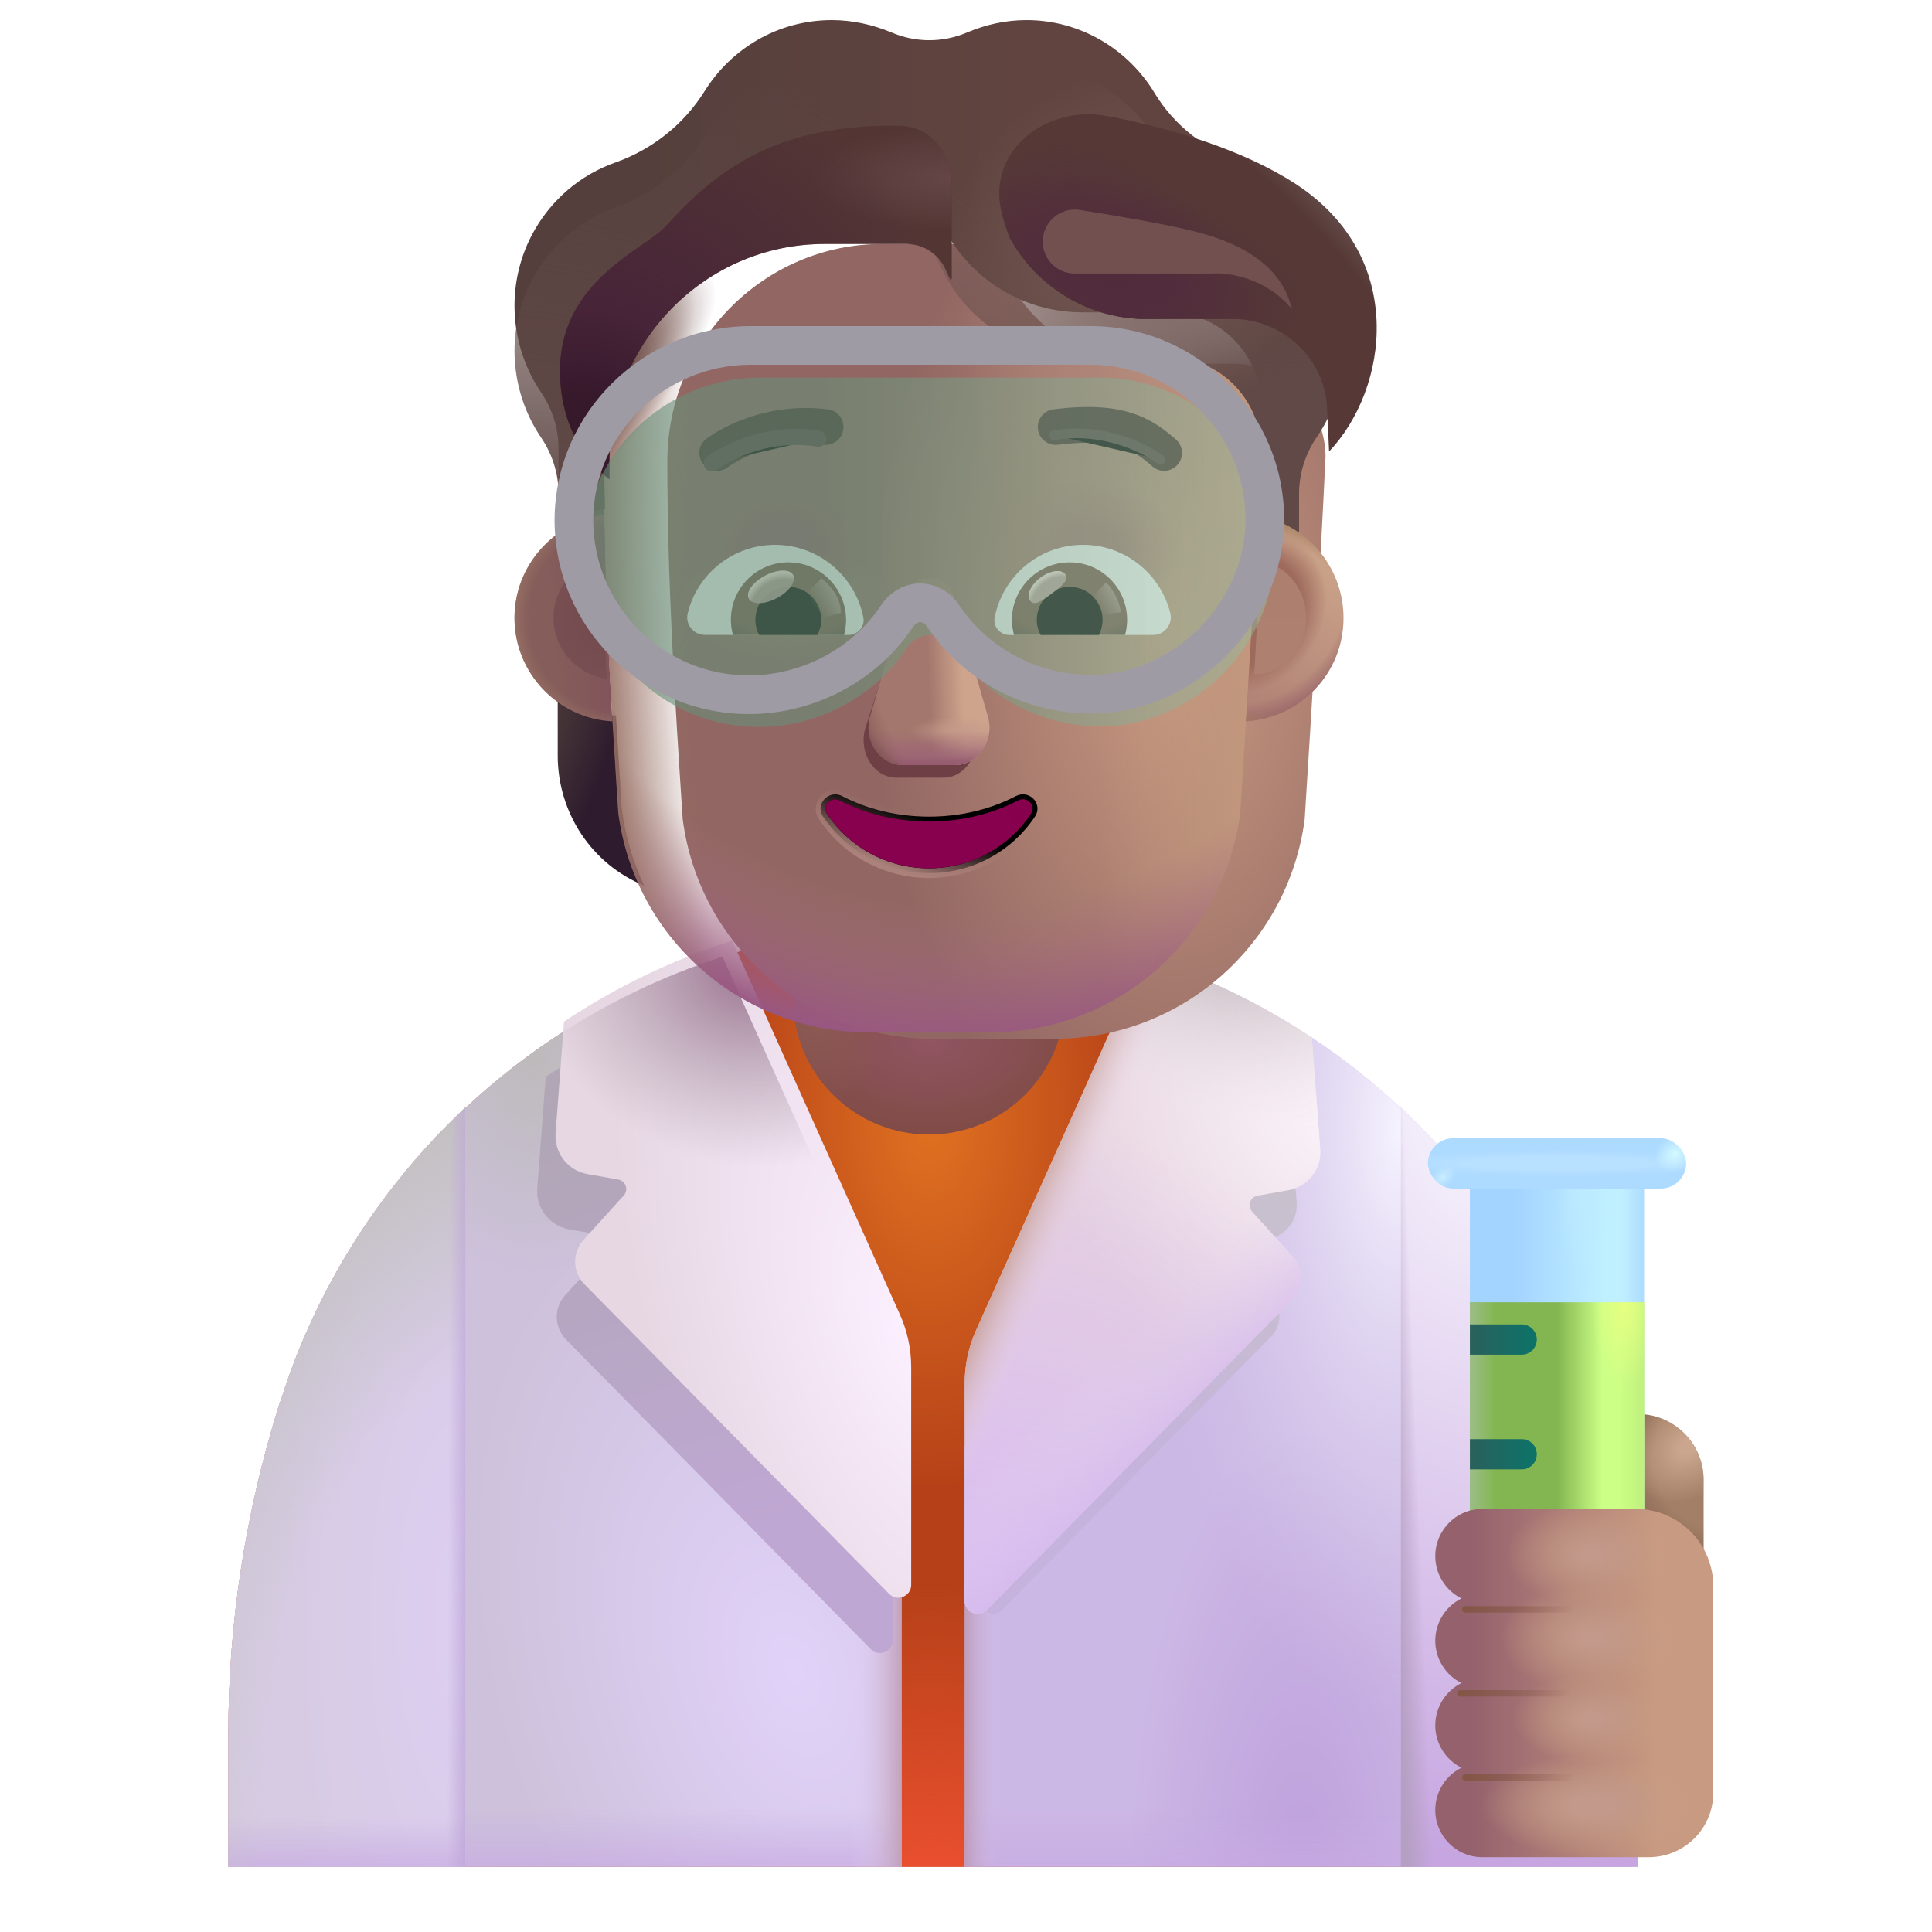 <svg viewBox="1 1 30 30" xmlns="http://www.w3.org/2000/svg">
<path d="M15.796 15.298C16.046 15.308 16.306 15.328 16.566 15.348C16.316 15.328 16.056 15.308 15.796 15.298Z" fill="url(#paint0_linear_4002_2172)"/>
<path d="M15.466 15.298C15.456 15.298 15.446 15.298 15.426 15.298C15.526 15.298 15.616 15.298 15.726 15.308C15.636 15.298 15.546 15.298 15.466 15.298Z" fill="url(#paint1_linear_4002_2172)"/>
<path d="M15.466 15.348C12.716 15.348 10.146 16.408 8.236 18.198V18.212L8.226 18.198C6.936 19.408 5.926 20.958 5.366 22.728L5.336 22.808C4.816 24.468 4.546 26.188 4.546 27.918V29.988L26.336 29.988L26.346 27.958C26.356 26.198 26.096 24.448 25.576 22.778C25.006 20.968 23.986 19.398 22.666 18.168C20.746 16.398 18.196 15.348 15.466 15.348Z" fill="url(#paint2_radial_4002_2172)"/>
<path d="M15.466 15.348C12.716 15.348 10.146 16.408 8.236 18.198V18.212L8.226 18.198C6.936 19.408 5.926 20.958 5.366 22.728L5.336 22.808C4.816 24.468 4.546 26.188 4.546 27.918V29.988L26.336 29.988L26.346 27.958C26.356 26.198 26.096 24.448 25.576 22.778C25.006 20.968 23.986 19.398 22.666 18.168C20.746 16.398 18.196 15.348 15.466 15.348Z" fill="url(#paint3_radial_4002_2172)"/>
<path d="M11.114 16.28C10.053 16.758 9.08 17.406 8.236 18.198V18.212L8.226 18.198C6.936 19.408 5.926 20.958 5.366 22.728L5.336 22.808C4.816 24.468 4.546 26.188 4.546 27.918V29.988H14.999V23.468L11.114 16.28Z" fill="url(#paint4_radial_4002_2172)"/>
<path d="M11.114 16.28C10.053 16.758 9.08 17.406 8.236 18.198V18.212L8.226 18.198C6.936 19.408 5.926 20.958 5.366 22.728L5.336 22.808C4.816 24.468 4.546 26.188 4.546 27.918V29.988H14.999V23.468L11.114 16.28Z" fill="url(#paint5_linear_4002_2172)"/>
<path d="M11.114 16.28C10.053 16.758 9.08 17.406 8.236 18.198V18.212L8.226 18.198C6.936 19.408 5.926 20.958 5.366 22.728L5.336 22.808C4.816 24.468 4.546 26.188 4.546 27.918V29.988H14.999V23.468L11.114 16.28Z" fill="url(#paint6_linear_4002_2172)"/>
<path d="M11.114 16.28C10.053 16.758 9.08 17.406 8.236 18.198V18.212L8.226 18.198C6.936 19.408 5.926 20.958 5.366 22.728L5.336 22.808C4.816 24.468 4.546 26.188 4.546 27.918V29.988H14.999V23.468L11.114 16.28Z" fill="url(#paint7_radial_4002_2172)"/>
<path d="M19.865 16.28C20.926 16.758 21.899 17.406 22.743 18.198V18.212L22.753 18.198C24.043 19.408 25.053 20.958 25.613 22.728L25.643 22.808C26.163 24.468 26.433 26.188 26.433 27.918V29.988H15.98V23.468L19.865 16.28Z" fill="url(#paint8_radial_4002_2172)"/>
<path d="M19.865 16.28C20.926 16.758 21.899 17.406 22.743 18.198V18.212L22.753 18.198C24.043 19.408 25.053 20.958 25.613 22.728L25.643 22.808C26.163 24.468 26.433 26.188 26.433 27.918V29.988H15.98V23.468L19.865 16.28Z" fill="url(#paint9_radial_4002_2172)"/>
<path d="M19.865 16.28C20.926 16.758 21.899 17.406 22.743 18.198V18.212L22.753 18.198C24.043 19.408 25.053 20.958 25.613 22.728L25.643 22.808C26.163 24.468 26.433 26.188 26.433 27.918V29.988H15.98V23.468L19.865 16.28Z" fill="url(#paint10_linear_4002_2172)"/>
<path d="M19.865 16.28C20.926 16.758 21.899 17.406 22.743 18.198V18.212L22.753 18.198C24.043 19.408 25.053 20.958 25.613 22.728L25.643 22.808C26.163 24.468 26.433 26.188 26.433 27.918V29.988H15.98V23.468L19.865 16.28Z" fill="url(#paint11_linear_4002_2172)"/>
<g filter="url(#filter0_f_4002_2172)">
<path d="M9.474 17.72L9.343 19.453C9.32 19.761 9.533 20.035 9.837 20.089L10.316 20.174C10.432 20.195 10.48 20.335 10.401 20.422L9.775 21.113C9.597 21.31 9.603 21.611 9.789 21.8L14.522 26.608C14.647 26.735 14.864 26.646 14.864 26.467V23.087C14.864 22.805 14.805 22.526 14.689 22.268L12.083 16.464C11.154 16.763 10.277 17.187 9.474 17.72Z" fill="url(#paint12_linear_4002_2172)"/>
</g>
<g filter="url(#filter1_i_4002_2172)">
<path d="M9.608 17.112L9.477 18.845C9.454 19.152 9.667 19.427 9.971 19.481L10.45 19.566C10.566 19.586 10.615 19.727 10.535 19.814L9.909 20.505C9.732 20.701 9.738 21.003 9.924 21.191L14.656 25.999C14.782 26.127 14.999 26.038 14.999 25.859V22.479C14.999 22.196 14.939 21.917 14.823 21.66L12.218 15.856C11.289 16.155 10.411 16.579 9.608 17.112Z" fill="url(#paint13_radial_4002_2172)"/>
</g>
<g filter="url(#filter2_f_4002_2172)">
<path d="M21.019 18.142L21.135 19.675C21.155 19.947 20.967 20.19 20.698 20.238L20.274 20.313C20.171 20.331 20.128 20.455 20.198 20.533L20.752 21.144C20.91 21.318 20.904 21.585 20.74 21.752L16.552 26.006C16.441 26.119 16.249 26.04 16.249 25.882V22.891C16.249 22.641 16.302 22.394 16.404 22.166L18.71 17.03C19.532 17.295 20.309 17.67 21.019 18.142Z" fill="url(#paint14_linear_4002_2172)"/>
</g>
<path d="M21.371 17.112L21.502 18.845C21.525 19.152 21.311 19.427 21.008 19.481L20.529 19.566C20.412 19.586 20.364 19.727 20.443 19.814L21.069 20.505C21.247 20.701 21.241 21.003 21.055 21.191L16.323 25.999C16.197 26.127 15.98 26.038 15.98 25.859V22.479C15.98 22.196 16.04 21.917 16.155 21.66L18.761 15.856C19.69 16.155 20.568 16.579 21.371 17.112Z" fill="url(#paint15_radial_4002_2172)"/>
<path d="M21.371 17.112L21.502 18.845C21.525 19.152 21.311 19.427 21.008 19.481L20.529 19.566C20.412 19.586 20.364 19.727 20.443 19.814L21.069 20.505C21.247 20.701 21.241 21.003 21.055 21.191L16.323 25.999C16.197 26.127 15.98 26.038 15.98 25.859V22.479C15.98 22.196 16.04 21.917 16.155 21.66L18.761 15.856C19.69 16.155 20.568 16.579 21.371 17.112Z" fill="url(#paint16_radial_4002_2172)"/>
<path d="M21.371 17.112L21.502 18.845C21.525 19.152 21.311 19.427 21.008 19.481L20.529 19.566C20.412 19.586 20.364 19.727 20.443 19.814L21.069 20.505C21.247 20.701 21.241 21.003 21.055 21.191L16.323 25.999C16.197 26.127 15.98 26.038 15.98 25.859V22.479C15.98 22.196 16.04 21.917 16.155 21.66L18.761 15.856C19.69 16.155 20.568 16.579 21.371 17.112Z" fill="url(#paint17_radial_4002_2172)"/>
<path d="M21.371 17.112L21.502 18.845C21.525 19.152 21.311 19.427 21.008 19.481L20.529 19.566C20.412 19.586 20.364 19.727 20.443 19.814L21.069 20.505C21.247 20.701 21.241 21.003 21.055 21.191L16.323 25.999C16.197 26.127 15.98 26.038 15.98 25.859V22.479C15.98 22.196 16.04 21.917 16.155 21.66L18.761 15.856C19.69 16.155 20.568 16.579 21.371 17.112Z" fill="url(#paint18_linear_4002_2172)"/>
<path d="M21.371 17.112L21.502 18.845C21.525 19.152 21.311 19.427 21.008 19.481L20.529 19.566C20.412 19.586 20.364 19.727 20.443 19.814L21.069 20.505C21.247 20.701 21.241 21.003 21.055 21.191L16.323 25.999C16.197 26.127 15.98 26.038 15.98 25.859V22.479C15.98 22.196 16.04 21.917 16.155 21.66L18.761 15.856C19.69 16.155 20.568 16.579 21.371 17.112Z" fill="url(#paint19_linear_4002_2172)"/>
<path d="M8.226 29.988V18.198C6.936 19.408 5.926 20.958 5.366 22.728L5.336 22.808C4.816 24.468 4.546 26.188 4.546 27.918V29.988H8.226Z" fill="url(#paint20_radial_4002_2172)"/>
<path d="M8.226 29.988V18.198C6.936 19.408 5.926 20.958 5.366 22.728L5.336 22.808C4.816 24.468 4.546 26.188 4.546 27.918V29.988H8.226Z" fill="url(#paint21_linear_4002_2172)"/>
<path d="M8.226 29.988V18.198C6.936 19.408 5.926 20.958 5.366 22.728L5.336 22.808C4.816 24.468 4.546 26.188 4.546 27.918V29.988H8.226Z" fill="url(#paint22_radial_4002_2172)"/>
<path d="M8.226 29.988V18.198C6.936 19.408 5.926 20.958 5.366 22.728L5.336 22.808C4.816 24.468 4.546 26.188 4.546 27.918V29.988H8.226Z" fill="url(#paint23_linear_4002_2172)"/>
<path d="M9.608 17.112L9.477 18.845C9.454 19.152 9.667 19.427 9.971 19.481L10.45 19.566C10.566 19.586 10.615 19.727 10.535 19.814L9.909 20.505C9.732 20.701 9.738 21.003 9.924 21.191L14.656 25.999C14.782 26.127 14.999 26.038 14.999 25.859V22.479C14.999 22.196 14.939 21.917 14.823 21.66L12.218 15.856C11.289 16.155 10.411 16.579 9.608 17.112Z" fill="url(#paint24_radial_4002_2172)"/>
<path d="M22.753 29.988V18.198C24.043 19.408 25.053 20.958 25.613 22.728L25.643 22.808C26.163 24.468 26.433 26.188 26.433 27.918V29.988H22.753Z" fill="url(#paint25_radial_4002_2172)"/>
<path d="M22.753 29.988V18.198C24.043 19.408 25.053 20.958 25.613 22.728L25.643 22.808C26.163 24.468 26.433 26.188 26.433 27.918V29.988H22.753Z" fill="url(#paint26_linear_4002_2172)"/>
<path d="M15.796 15.298C16.046 15.308 16.306 15.328 16.566 15.348C16.316 15.328 16.056 15.308 15.796 15.298Z" fill="url(#paint27_linear_4002_2172)"/>
<path d="M15.466 15.298C15.456 15.298 15.446 15.298 15.426 15.298C15.526 15.298 15.616 15.298 15.726 15.308C15.636 15.298 15.546 15.298 15.466 15.298Z" fill="url(#paint28_linear_4002_2172)"/>
<path d="M15.426 18.617C14.266 18.617 13.316 17.677 13.316 16.507V15.117H17.536V16.507C17.536 17.677 16.586 18.617 15.426 18.617Z" fill="url(#paint29_radial_4002_2172)"/>
<path d="M15.426 18.617C14.266 18.617 13.316 17.677 13.316 16.507V15.117H17.536V16.507C17.536 17.677 16.586 18.617 15.426 18.617Z" fill="url(#paint30_radial_4002_2172)"/>
<path d="M26.434 22.957C26.994 22.957 27.454 23.418 27.454 23.977V26.317H25.414V23.977C25.424 23.418 25.874 22.957 26.434 22.957Z" fill="url(#paint31_radial_4002_2172)"/>
<path d="M26.434 22.957C26.994 22.957 27.454 23.418 27.454 23.977V26.317H25.414V23.977C25.424 23.418 25.874 22.957 26.434 22.957Z" fill="url(#paint32_radial_4002_2172)"/>
<rect x="23.825" y="19.456" width="2.703" height="5.938" fill="url(#paint33_linear_4002_2172)"/>
<rect x="23.825" y="19.456" width="2.703" height="5.938" fill="url(#paint34_linear_4002_2172)"/>
<rect x="23.825" y="19.456" width="2.703" height="5.938" fill="url(#paint35_radial_4002_2172)"/>
<g filter="url(#filter3_i_4002_2172)">
<rect x="23.173" y="18.675" width="4.008" height="0.781" rx="0.391" fill="#ADDAFF"/>
<rect x="23.173" y="18.675" width="4.008" height="0.781" rx="0.391" fill="url(#paint36_radial_4002_2172)"/>
<rect x="23.173" y="18.675" width="4.008" height="0.781" rx="0.391" fill="url(#paint37_radial_4002_2172)"/>
<rect x="23.173" y="18.675" width="4.008" height="0.781" rx="0.391" fill="url(#paint38_radial_4002_2172)"/>
</g>
<path d="M26.529 21.222V25.394H23.825V21.222H26.529Z" fill="url(#paint39_linear_4002_2172)"/>
<path d="M26.529 21.222V25.394H23.825V21.222H26.529Z" fill="url(#paint40_linear_4002_2172)"/>
<path d="M26.529 21.222V25.394H23.825V21.222H26.529Z" fill="url(#paint41_linear_4002_2172)"/>
<path d="M26.529 21.222V25.394H23.825V21.222H26.529Z" fill="url(#paint42_radial_4002_2172)"/>
<path d="M23.825 22.035V21.566H24.63C24.76 21.566 24.864 21.671 24.864 21.8C24.864 21.93 24.76 22.035 24.63 22.035H23.825Z" fill="url(#paint43_linear_4002_2172)"/>
<path d="M23.825 23.816V23.347H24.63C24.76 23.347 24.864 23.452 24.864 23.581C24.864 23.711 24.76 23.816 24.63 23.816H23.825Z" fill="url(#paint44_linear_4002_2172)"/>
<g filter="url(#filter4_i_4002_2172)">
<path d="M23.137 25.313C23.137 24.912 23.462 24.581 23.863 24.581H26.254C26.917 24.581 27.454 25.119 27.454 25.781V28.988C27.454 29.54 27.007 29.988 26.454 29.988H23.863C23.462 29.988 23.137 29.657 23.137 29.256C23.137 28.969 23.303 28.718 23.544 28.599C23.303 28.479 23.137 28.228 23.137 27.942C23.137 27.655 23.303 27.404 23.544 27.284C23.303 27.165 23.137 26.914 23.137 26.627C23.137 26.341 23.303 26.09 23.544 25.97C23.303 25.851 23.137 25.6 23.137 25.313Z" fill="url(#paint45_linear_4002_2172)"/>
<path d="M23.137 25.313C23.137 24.912 23.462 24.581 23.863 24.581H26.254C26.917 24.581 27.454 25.119 27.454 25.781V28.988C27.454 29.54 27.007 29.988 26.454 29.988H23.863C23.462 29.988 23.137 29.657 23.137 29.256C23.137 28.969 23.303 28.718 23.544 28.599C23.303 28.479 23.137 28.228 23.137 27.942C23.137 27.655 23.303 27.404 23.544 27.284C23.303 27.165 23.137 26.914 23.137 26.627C23.137 26.341 23.303 26.09 23.544 25.97C23.303 25.851 23.137 25.6 23.137 25.313Z" fill="url(#paint46_radial_4002_2172)"/>
<path d="M23.137 25.313C23.137 24.912 23.462 24.581 23.863 24.581H26.254C26.917 24.581 27.454 25.119 27.454 25.781V28.988C27.454 29.54 27.007 29.988 26.454 29.988H23.863C23.462 29.988 23.137 29.657 23.137 29.256C23.137 28.969 23.303 28.718 23.544 28.599C23.303 28.479 23.137 28.228 23.137 27.942C23.137 27.655 23.303 27.404 23.544 27.284C23.303 27.165 23.137 26.914 23.137 26.627C23.137 26.341 23.303 26.09 23.544 25.97C23.303 25.851 23.137 25.6 23.137 25.313Z" fill="url(#paint47_radial_4002_2172)"/>
<path d="M23.137 25.313C23.137 24.912 23.462 24.581 23.863 24.581H26.254C26.917 24.581 27.454 25.119 27.454 25.781V28.988C27.454 29.54 27.007 29.988 26.454 29.988H23.863C23.462 29.988 23.137 29.657 23.137 29.256C23.137 28.969 23.303 28.718 23.544 28.599C23.303 28.479 23.137 28.228 23.137 27.942C23.137 27.655 23.303 27.404 23.544 27.284C23.303 27.165 23.137 26.914 23.137 26.627C23.137 26.341 23.303 26.09 23.544 25.97C23.303 25.851 23.137 25.6 23.137 25.313Z" fill="url(#paint48_radial_4002_2172)"/>
<path d="M23.137 25.313C23.137 24.912 23.462 24.581 23.863 24.581H26.254C26.917 24.581 27.454 25.119 27.454 25.781V28.988C27.454 29.54 27.007 29.988 26.454 29.988H23.863C23.462 29.988 23.137 29.657 23.137 29.256C23.137 28.969 23.303 28.718 23.544 28.599C23.303 28.479 23.137 28.228 23.137 27.942C23.137 27.655 23.303 27.404 23.544 27.284C23.303 27.165 23.137 26.914 23.137 26.627C23.137 26.341 23.303 26.09 23.544 25.97C23.303 25.851 23.137 25.6 23.137 25.313Z" fill="url(#paint49_radial_4002_2172)"/>
</g>
<g filter="url(#filter5_f_4002_2172)">
<path d="M23.754 25.99H25.551" stroke="url(#paint50_linear_4002_2172)" stroke-width="0.1" stroke-linecap="round"/>
</g>
<g filter="url(#filter6_f_4002_2172)">
<path d="M23.676 27.294H25.473" stroke="url(#paint51_linear_4002_2172)" stroke-width="0.1" stroke-linecap="round"/>
</g>
<g filter="url(#filter7_f_4002_2172)">
<path d="M23.754 28.599H25.551" stroke="url(#paint52_linear_4002_2172)" stroke-width="0.1" stroke-linecap="round"/>
</g>
<path d="M20.287 12.109C20.622 12.098 20.936 11.985 21.192 11.801V12.732C21.192 13.625 20.66 14.421 19.851 14.751C20.021 14.388 20.138 13.993 20.197 13.571L20.287 12.109Z" fill="url(#paint53_radial_4002_2172)"/>
<path d="M10.564 12.109C10.229 12.098 9.915 11.985 9.66 11.801V12.732C9.66 13.625 10.192 14.421 11.001 14.751C10.83 14.388 10.713 13.993 10.655 13.571L10.564 12.109Z" fill="url(#paint54_radial_4002_2172)"/>
<g filter="url(#filter8_ii_4002_2172)">
<path d="M10.601 13.624C10.858 15.577 12.519 17.03 14.486 17.03H16.373C18.34 17.03 20.001 15.577 20.259 13.624C20.377 11.741 20.495 9.864 20.583 7.982C20.572 7.215 19.968 6.582 19.204 6.55H17.804C16.849 6.55 15.984 5.986 15.592 5.107C15.491 4.855 15.247 4.688 14.977 4.688H13.704C11.858 4.688 10.362 6.201 10.362 8.068C10.362 9.928 10.479 11.759 10.601 13.624Z" fill="url(#paint55_radial_4002_2172)"/>
<path d="M10.601 13.624C10.858 15.577 12.519 17.03 14.486 17.03H16.373C18.34 17.03 20.001 15.577 20.259 13.624C20.377 11.741 20.495 9.864 20.583 7.982C20.572 7.215 19.968 6.582 19.204 6.55H17.804C16.849 6.55 15.984 5.986 15.592 5.107C15.491 4.855 15.247 4.688 14.977 4.688H13.704C11.858 4.688 10.362 6.201 10.362 8.068C10.362 9.928 10.479 11.759 10.601 13.624Z" fill="url(#paint56_radial_4002_2172)"/>
</g>
<path d="M10.601 13.624C10.858 15.577 12.519 17.03 14.486 17.03H16.373C18.34 17.03 20.001 15.577 20.259 13.624C20.377 11.741 20.495 9.864 20.583 7.982C20.572 7.215 19.968 6.582 19.204 6.55H17.804C16.849 6.55 15.984 5.986 15.592 5.107C15.491 4.855 15.247 4.688 14.977 4.688H13.704C11.858 4.688 10.362 6.201 10.362 8.068C10.362 9.928 10.479 11.759 10.601 13.624Z" fill="url(#paint57_linear_4002_2172)"/>
<path d="M10.601 13.624C10.858 15.577 12.519 17.03 14.486 17.03H16.373C18.34 17.03 20.001 15.577 20.259 13.624C20.377 11.741 20.495 9.864 20.583 7.982C20.572 7.215 19.968 6.582 19.204 6.55H17.804C16.849 6.55 15.984 5.986 15.592 5.107C15.491 4.855 15.247 4.688 14.977 4.688H13.704C11.858 4.688 10.362 6.201 10.362 8.068C10.362 9.928 10.479 11.759 10.601 13.624Z" fill="url(#paint58_radial_4002_2172)"/>
<path d="M10.601 13.624C10.858 15.577 12.519 17.03 14.486 17.03H16.373C18.34 17.03 20.001 15.577 20.259 13.624C20.377 11.741 20.495 9.864 20.583 7.982C20.572 7.215 19.968 6.582 19.204 6.55H17.804C16.849 6.55 15.984 5.986 15.592 5.107C15.491 4.855 15.247 4.688 14.977 4.688H13.704C11.858 4.688 10.362 6.201 10.362 8.068C10.362 9.928 10.479 11.759 10.601 13.624Z" fill="url(#paint59_radial_4002_2172)"/>
<path d="M10.601 13.624C10.858 15.577 12.519 17.03 14.486 17.03H16.373C18.34 17.03 20.001 15.577 20.259 13.624C20.377 11.741 20.495 9.864 20.583 7.982C20.572 7.215 19.968 6.582 19.204 6.55H17.804C16.849 6.55 15.984 5.986 15.592 5.107C15.491 4.855 15.247 4.688 14.977 4.688H13.704C11.858 4.688 10.362 6.201 10.362 8.068C10.362 9.928 10.479 11.759 10.601 13.624Z" fill="url(#paint60_radial_4002_2172)"/>
<path d="M10.601 13.624C10.858 15.577 12.519 17.03 14.486 17.03H16.373C18.34 17.03 20.001 15.577 20.259 13.624C20.377 11.741 20.495 9.864 20.583 7.982C20.572 7.215 19.968 6.582 19.204 6.55H17.804C16.849 6.55 15.984 5.986 15.592 5.107C15.491 4.855 15.247 4.688 14.977 4.688H13.704C11.858 4.688 10.362 6.201 10.362 8.068C10.362 9.928 10.479 11.759 10.601 13.624Z" fill="url(#paint61_radial_4002_2172)"/>
<path d="M10.601 13.624C10.858 15.577 12.519 17.03 14.486 17.03H16.373C18.34 17.03 20.001 15.577 20.259 13.624C20.377 11.741 20.495 9.864 20.583 7.982C20.572 7.215 19.968 6.582 19.204 6.55H17.804C16.849 6.55 15.984 5.986 15.592 5.107C15.491 4.855 15.247 4.688 14.977 4.688H13.704C11.858 4.688 10.362 6.201 10.362 8.068C10.362 9.928 10.479 11.759 10.601 13.624Z" fill="url(#paint62_radial_4002_2172)"/>
<path d="M10.601 13.624C10.858 15.577 12.519 17.03 14.486 17.03H16.373C18.34 17.03 20.001 15.577 20.259 13.624C20.377 11.741 20.495 9.864 20.583 7.982C20.572 7.215 19.968 6.582 19.204 6.55H17.804C16.849 6.55 15.984 5.986 15.592 5.107C15.491 4.855 15.247 4.688 14.977 4.688H13.704C11.858 4.688 10.362 6.201 10.362 8.068C10.362 9.928 10.479 11.759 10.601 13.624Z" fill="url(#paint63_radial_4002_2172)"/>
<path d="M10.601 13.624C10.858 15.577 12.519 17.03 14.486 17.03H16.373C18.34 17.03 20.001 15.577 20.259 13.624C20.377 11.741 20.495 9.864 20.583 7.982C20.572 7.215 19.968 6.582 19.204 6.55H17.804C16.849 6.55 15.984 5.986 15.592 5.107C15.491 4.855 15.247 4.688 14.977 4.688H13.704C11.858 4.688 10.362 6.201 10.362 8.068C10.362 9.928 10.479 11.759 10.601 13.624Z" fill="url(#paint64_radial_4002_2172)"/>
<g filter="url(#filter9_f_4002_2172)">
<path d="M15.024 10.482L14.433 12.32C14.332 12.698 14.575 13.076 14.918 13.076H15.649C15.993 13.076 16.235 12.692 16.134 12.32L15.639 10.482C15.533 10.075 15.135 10.075 15.024 10.482Z" fill="#6F3F46"/>
</g>
<g filter="url(#filter10_f_4002_2172)">
<path d="M15.043 10.286L14.512 12.124C14.403 12.502 14.664 12.88 15.033 12.88H15.819C16.188 12.88 16.448 12.497 16.34 12.124L15.808 10.286C15.694 9.879 15.163 9.879 15.043 10.286Z" fill="#A3776D"/>
<path d="M15.043 10.286L14.512 12.124C14.403 12.502 14.664 12.88 15.033 12.88H15.819C16.188 12.88 16.448 12.497 16.34 12.124L15.808 10.286C15.694 9.879 15.163 9.879 15.043 10.286Z" fill="url(#paint65_linear_4002_2172)"/>
<path d="M15.043 10.286L14.512 12.124C14.403 12.502 14.664 12.88 15.033 12.88H15.819C16.188 12.88 16.448 12.497 16.34 12.124L15.808 10.286C15.694 9.879 15.163 9.879 15.043 10.286Z" fill="url(#paint66_radial_4002_2172)"/>
<path d="M15.043 10.286L14.512 12.124C14.403 12.502 14.664 12.88 15.033 12.88H15.819C16.188 12.88 16.448 12.497 16.34 12.124L15.808 10.286C15.694 9.879 15.163 9.879 15.043 10.286Z" fill="url(#paint67_linear_4002_2172)"/>
<path d="M15.043 10.286L14.512 12.124C14.403 12.502 14.664 12.88 15.033 12.88H15.819C16.188 12.88 16.448 12.497 16.34 12.124L15.808 10.286C15.694 9.879 15.163 9.879 15.043 10.286Z" fill="url(#paint68_radial_4002_2172)"/>
<path d="M15.043 10.286L14.512 12.124C14.403 12.502 14.664 12.88 15.033 12.88H15.819C16.188 12.88 16.448 12.497 16.34 12.124L15.808 10.286C15.694 9.879 15.163 9.879 15.043 10.286Z" fill="url(#paint69_linear_4002_2172)"/>
</g>
<path d="M15.043 10.286L14.512 12.124C14.403 12.502 14.664 12.88 15.033 12.88H15.819C16.188 12.88 16.448 12.497 16.34 12.124L15.808 10.286C15.694 9.879 15.163 9.879 15.043 10.286Z" fill="url(#paint70_linear_4002_2172)"/>
<path d="M15.043 10.286L14.512 12.124C14.403 12.502 14.664 12.88 15.033 12.88H15.819C16.188 12.88 16.448 12.497 16.34 12.124L15.808 10.286C15.694 9.879 15.163 9.879 15.043 10.286Z" fill="url(#paint71_radial_4002_2172)"/>
<g filter="url(#filter11_f_4002_2172)">
<path d="M14.075 13.361L14.075 13.361L14.074 13.361C13.972 13.309 13.866 13.341 13.803 13.408C13.74 13.474 13.714 13.583 13.78 13.679C14.129 14.206 14.735 14.558 15.426 14.558C16.116 14.558 16.723 14.206 17.072 13.678C17.136 13.581 17.113 13.473 17.048 13.405C16.984 13.339 16.878 13.309 16.777 13.361L16.777 13.361L16.776 13.361C16.387 13.564 15.927 13.681 15.426 13.681C14.93 13.681 14.465 13.564 14.075 13.361Z" stroke="url(#paint72_linear_4002_2172)" stroke-width="0.15"/>
</g>
<path d="M15.426 13.756C14.918 13.756 14.441 13.637 14.04 13.428C13.903 13.358 13.756 13.512 13.842 13.637C14.177 14.144 14.761 14.483 15.426 14.483C16.09 14.483 16.674 14.144 17.009 13.637C17.095 13.507 16.948 13.358 16.811 13.428C16.41 13.637 15.938 13.756 15.426 13.756Z" fill="url(#paint73_radial_4002_2172)"/>
<g filter="url(#filter12_ii_4002_2172)">
<path d="M20.28 4.217C20.795 4.394 21.256 4.753 21.548 5.268C22.015 6.089 21.946 7.07 21.442 7.794C21.267 8.052 21.172 8.357 21.172 8.668V9.857C20.984 9.726 20.738 9.63 20.504 9.588L20.583 7.982C20.572 7.215 19.968 6.582 19.204 6.55H17.804C16.849 6.55 15.984 5.987 15.592 5.107C15.491 4.855 15.247 4.689 14.977 4.689H13.704C11.858 4.689 10.362 6.201 10.362 8.068L10.393 9.605C10.139 9.642 9.874 9.727 9.673 9.869V8.668C9.673 8.357 9.577 8.052 9.402 7.794C8.925 7.092 8.84 6.148 9.259 5.348C9.551 4.796 10.023 4.41 10.559 4.222C11.131 4.018 11.619 3.632 11.943 3.112C12.357 2.452 13.083 2.012 13.916 2.012C14.239 2.012 14.547 2.082 14.834 2.2C15.215 2.366 15.645 2.366 16.027 2.2C16.308 2.082 16.616 2.012 16.939 2.012C17.782 2.012 18.52 2.468 18.928 3.144C19.236 3.653 19.718 4.024 20.28 4.217Z" fill="url(#paint74_linear_4002_2172)"/>
</g>
<path d="M20.28 4.217C20.795 4.394 21.256 4.753 21.548 5.268C22.015 6.089 21.946 7.07 21.442 7.794C21.267 8.052 21.172 8.357 21.172 8.668V9.857C20.984 9.726 20.738 9.63 20.504 9.588L20.583 7.982C20.572 7.215 19.968 6.582 19.204 6.55H17.804C16.849 6.55 15.984 5.987 15.592 5.107C15.491 4.855 15.247 4.689 14.977 4.689H13.704C11.858 4.689 10.362 6.201 10.362 8.068L10.393 9.605C10.139 9.642 9.874 9.727 9.673 9.869V8.668C9.673 8.357 9.577 8.052 9.402 7.794C8.925 7.092 8.84 6.148 9.259 5.348C9.551 4.796 10.023 4.41 10.559 4.222C11.131 4.018 11.619 3.632 11.943 3.112C12.357 2.452 13.083 2.012 13.916 2.012C14.239 2.012 14.547 2.082 14.834 2.2C15.215 2.366 15.645 2.366 16.027 2.2C16.308 2.082 16.616 2.012 16.939 2.012C17.782 2.012 18.52 2.468 18.928 3.144C19.236 3.653 19.718 4.024 20.28 4.217Z" fill="url(#paint75_radial_4002_2172)"/>
<path d="M20.28 4.217C20.795 4.394 21.256 4.753 21.548 5.268C22.015 6.089 21.946 7.07 21.442 7.794C21.267 8.052 21.172 8.357 21.172 8.668V9.857C20.984 9.726 20.738 9.63 20.504 9.588L20.583 7.982C20.572 7.215 19.968 6.582 19.204 6.55H17.804C16.849 6.55 15.984 5.987 15.592 5.107C15.491 4.855 15.247 4.689 14.977 4.689H13.704C11.858 4.689 10.362 6.201 10.362 8.068L10.393 9.605C10.139 9.642 9.874 9.727 9.673 9.869V8.668C9.673 8.357 9.577 8.052 9.402 7.794C8.925 7.092 8.84 6.148 9.259 5.348C9.551 4.796 10.023 4.41 10.559 4.222C11.131 4.018 11.619 3.632 11.943 3.112C12.357 2.452 13.083 2.012 13.916 2.012C14.239 2.012 14.547 2.082 14.834 2.2C15.215 2.366 15.645 2.366 16.027 2.2C16.308 2.082 16.616 2.012 16.939 2.012C17.782 2.012 18.52 2.468 18.928 3.144C19.236 3.653 19.718 4.024 20.28 4.217Z" fill="url(#paint76_radial_4002_2172)"/>
<path d="M20.28 4.217C20.795 4.394 21.256 4.753 21.548 5.268C22.015 6.089 21.946 7.07 21.442 7.794C21.267 8.052 21.172 8.357 21.172 8.668V9.857C20.984 9.726 20.738 9.63 20.504 9.588L20.583 7.982C20.572 7.215 19.968 6.582 19.204 6.55H17.804C16.849 6.55 15.984 5.987 15.592 5.107C15.491 4.855 15.247 4.689 14.977 4.689H13.704C11.858 4.689 10.362 6.201 10.362 8.068L10.393 9.605C10.139 9.642 9.874 9.727 9.673 9.869V8.668C9.673 8.357 9.577 8.052 9.402 7.794C8.925 7.092 8.84 6.148 9.259 5.348C9.551 4.796 10.023 4.41 10.559 4.222C11.131 4.018 11.619 3.632 11.943 3.112C12.357 2.452 13.083 2.012 13.916 2.012C14.239 2.012 14.547 2.082 14.834 2.2C15.215 2.366 15.645 2.366 16.027 2.2C16.308 2.082 16.616 2.012 16.939 2.012C17.782 2.012 18.52 2.468 18.928 3.144C19.236 3.653 19.718 4.024 20.28 4.217Z" fill="url(#paint77_radial_4002_2172)"/>
<g filter="url(#filter13_i_4002_2172)">
<path d="M19.159 8.024C18.983 7.871 18.78 7.71 18.471 7.613C18.167 7.517 17.786 7.491 17.259 7.556C17.107 7.574 16.998 7.713 17.017 7.865C17.036 8.017 17.174 8.125 17.326 8.106C17.807 8.047 18.102 8.078 18.305 8.142C18.503 8.204 18.637 8.305 18.794 8.442C18.91 8.543 19.085 8.531 19.186 8.415C19.286 8.3 19.274 8.125 19.159 8.024Z" fill="#462D2B"/>
</g>
<g filter="url(#filter14_i_4002_2172)">
<path d="M12.015 7.915C12.105 7.861 12.235 7.792 12.398 7.728C12.726 7.599 13.194 7.487 13.754 7.556C13.906 7.574 14.014 7.713 13.995 7.865C13.977 8.017 13.838 8.125 13.686 8.106C13.238 8.051 12.864 8.141 12.601 8.244C12.47 8.296 12.368 8.35 12.3 8.391C12.266 8.411 12.24 8.428 12.224 8.439C12.216 8.445 12.211 8.449 12.208 8.451L12.205 8.453C12.084 8.546 11.911 8.524 11.817 8.404C11.723 8.283 11.745 8.108 11.866 8.014L12.015 7.915Z" fill="#462D2B"/>
</g>
<g filter="url(#filter15_if_4002_2172)">
<path d="M15.658 5.244C15.635 5.199 15.613 5.154 15.592 5.107C15.491 4.855 15.247 4.689 14.977 4.689H13.704C11.858 4.689 10.362 6.201 10.362 8.068V8.343C10.022 8.084 9.595 7.538 9.595 6.655C9.595 5.583 10.377 5.041 10.875 4.696C11.016 4.598 11.134 4.516 11.206 4.443C11.236 4.411 11.269 4.376 11.306 4.338C11.655 3.967 12.278 3.307 13.365 3.018C13.897 2.877 14.435 2.842 14.873 2.853C15.346 2.864 15.679 3.273 15.679 3.745V5.23L15.658 5.244Z" fill="#533634"/>
<path d="M15.658 5.244C15.635 5.199 15.613 5.154 15.592 5.107C15.491 4.855 15.247 4.689 14.977 4.689H13.704C11.858 4.689 10.362 6.201 10.362 8.068V8.343C10.022 8.084 9.595 7.538 9.595 6.655C9.595 5.583 10.377 5.041 10.875 4.696C11.016 4.598 11.134 4.516 11.206 4.443C11.236 4.411 11.269 4.376 11.306 4.338C11.655 3.967 12.278 3.307 13.365 3.018C13.897 2.877 14.435 2.842 14.873 2.853C15.346 2.864 15.679 3.273 15.679 3.745V5.23L15.658 5.244Z" fill="url(#paint78_radial_4002_2172)"/>
<path d="M15.658 5.244C15.635 5.199 15.613 5.154 15.592 5.107C15.491 4.855 15.247 4.689 14.977 4.689H13.704C11.858 4.689 10.362 6.201 10.362 8.068V8.343C10.022 8.084 9.595 7.538 9.595 6.655C9.595 5.583 10.377 5.041 10.875 4.696C11.016 4.598 11.134 4.516 11.206 4.443C11.236 4.411 11.269 4.376 11.306 4.338C11.655 3.967 12.278 3.307 13.365 3.018C13.897 2.877 14.435 2.842 14.873 2.853C15.346 2.864 15.679 3.273 15.679 3.745V5.23L15.658 5.244Z" fill="url(#paint79_radial_4002_2172)"/>
</g>
<g filter="url(#filter16_if_4002_2172)">
<path d="M20.638 8.511L20.609 7.879C20.598 7.116 19.968 6.486 19.204 6.454H17.804C16.915 6.454 16.104 5.968 15.68 5.194C15.68 5.194 15.621 5.059 15.56 4.826C15.303 3.856 16.231 3.114 17.215 3.305C18.189 3.494 19.297 3.822 20.117 4.356C21.862 5.494 21.556 7.545 20.638 8.511Z" fill="#563936"/>
<path d="M20.638 8.511L20.609 7.879C20.598 7.116 19.968 6.486 19.204 6.454H17.804C16.915 6.454 16.104 5.968 15.68 5.194C15.68 5.194 15.621 5.059 15.56 4.826C15.303 3.856 16.231 3.114 17.215 3.305C18.189 3.494 19.297 3.822 20.117 4.356C21.862 5.494 21.556 7.545 20.638 8.511Z" fill="url(#paint80_radial_4002_2172)"/>
<path d="M20.638 8.511L20.609 7.879C20.598 7.116 19.968 6.486 19.204 6.454H17.804C16.915 6.454 16.104 5.968 15.68 5.194C15.68 5.194 15.621 5.059 15.56 4.826C15.303 3.856 16.231 3.114 17.215 3.305C18.189 3.494 19.297 3.822 20.117 4.356C21.862 5.494 21.556 7.545 20.638 8.511Z" fill="url(#paint81_radial_4002_2172)"/>
<path d="M20.638 8.511L20.609 7.879C20.598 7.116 19.968 6.486 19.204 6.454H17.804C16.915 6.454 16.104 5.968 15.68 5.194C15.68 5.194 15.621 5.059 15.56 4.826C15.303 3.856 16.231 3.114 17.215 3.305C18.189 3.494 19.297 3.822 20.117 4.356C21.862 5.494 21.556 7.545 20.638 8.511Z" fill="url(#paint82_radial_4002_2172)"/>
</g>
<path d="M17.817 9.46C18.47 9.46 19.021 9.91 19.172 10.519C19.216 10.693 19.082 10.86 18.904 10.86H16.673C16.531 10.86 16.417 10.73 16.445 10.588C16.571 9.947 17.135 9.46 17.817 9.46Z" fill="white"/>
<path d="M17.61 9.732C18.105 9.732 18.502 10.133 18.502 10.624C18.502 10.705 18.49 10.786 18.47 10.859H16.746C16.725 10.782 16.713 10.705 16.713 10.624C16.713 10.133 17.115 9.732 17.61 9.732Z" fill="url(#paint83_radial_4002_2172)"/>
<path d="M17.099 10.624C17.099 10.34 17.326 10.113 17.61 10.113C17.894 10.113 18.121 10.34 18.121 10.624C18.121 10.709 18.101 10.79 18.064 10.86H17.16C17.119 10.79 17.099 10.709 17.099 10.624Z" fill="black"/>
<g filter="url(#filter17_f_4002_2172)">
<path d="M17.544 9.92C17.608 10.005 17.475 10.109 17.324 10.222C17.173 10.335 17.061 10.415 16.997 10.329C16.933 10.245 17.004 10.084 17.155 9.971C17.307 9.858 17.481 9.835 17.544 9.92Z" fill="#C7A7A3"/>
<path d="M17.544 9.92C17.608 10.005 17.475 10.109 17.324 10.222C17.173 10.335 17.061 10.415 16.997 10.329C16.933 10.245 17.004 10.084 17.155 9.971C17.307 9.858 17.481 9.835 17.544 9.92Z" fill="url(#paint84_radial_4002_2172)"/>
</g>
<g filter="url(#filter18_f_4002_2172)">
<path d="M18.405 10.507C18.372 10.276 18.237 10.102 18.173 10.044L17.913 10.329L18.031 10.557L18.405 10.507Z" fill="url(#paint85_linear_4002_2172)"/>
</g>
<path d="M13.035 9.46C12.382 9.46 11.83 9.91 11.68 10.518C11.635 10.693 11.769 10.859 11.947 10.859H14.179C14.321 10.859 14.434 10.729 14.406 10.588C14.28 9.947 13.712 9.46 13.035 9.46Z" fill="white"/>
<path d="M13.242 9.732C12.747 9.732 12.349 10.133 12.349 10.624C12.349 10.705 12.361 10.787 12.382 10.86H14.106C14.126 10.782 14.138 10.705 14.138 10.624C14.134 10.133 13.736 9.732 13.242 9.732Z" fill="url(#paint86_radial_4002_2172)"/>
<path d="M13.753 10.624C13.753 10.34 13.526 10.113 13.242 10.113C12.958 10.113 12.73 10.34 12.73 10.624C12.73 10.709 12.751 10.79 12.787 10.86H13.692C13.728 10.79 13.753 10.709 13.753 10.624Z" fill="black"/>
<g filter="url(#filter19_f_4002_2172)">
<path d="M14.057 10.519C14.057 10.231 13.822 10.039 13.759 9.98L13.471 10.259L13.648 10.621L14.057 10.519Z" fill="url(#paint87_linear_4002_2172)"/>
</g>
<g filter="url(#filter20_f_4002_2172)">
<ellipse cx="12.972" cy="10.113" rx="0.39" ry="0.197" transform="rotate(-27.914 12.972 10.113)" fill="#C7A7A3" fill-opacity="0.9"/>
<ellipse cx="12.972" cy="10.113" rx="0.39" ry="0.197" transform="rotate(-27.914 12.972 10.113)" fill="url(#paint88_radial_4002_2172)"/>
</g>
<path d="M20.348 12.2C20.413 11.136 20.477 10.073 20.532 9.009C21.288 9.141 21.862 9.801 21.862 10.594C21.862 11.451 21.192 12.151 20.348 12.2Z" fill="url(#paint89_linear_4002_2172)"/>
<path d="M20.348 12.2C20.413 11.136 20.477 10.073 20.532 9.009C21.288 9.141 21.862 9.801 21.862 10.594C21.862 11.451 21.192 12.151 20.348 12.2Z" fill="url(#paint90_radial_4002_2172)"/>
<path d="M20.348 12.2C20.413 11.136 20.477 10.073 20.532 9.009C21.288 9.141 21.862 9.801 21.862 10.594C21.862 11.451 21.192 12.151 20.348 12.2Z" fill="url(#paint91_radial_4002_2172)"/>
<path d="M20.348 12.2C20.413 11.136 20.477 10.073 20.532 9.009C21.288 9.141 21.862 9.801 21.862 10.594C21.862 11.451 21.192 12.151 20.348 12.2Z" fill="url(#paint92_radial_4002_2172)"/>
<path d="M10.381 8.996C9.6 9.106 8.989 9.782 8.989 10.594C8.989 11.453 9.662 12.155 10.51 12.201C10.446 11.132 10.402 10.065 10.381 8.996Z" fill="url(#paint93_linear_4002_2172)"/>
<path d="M10.381 8.996C9.6 9.106 8.989 9.782 8.989 10.594C8.989 11.453 9.662 12.155 10.51 12.201C10.446 11.132 10.402 10.065 10.381 8.996Z" fill="url(#paint94_radial_4002_2172)"/>
<g filter="url(#filter21_f_4002_2172)">
<path d="M10.34 9.661C9.914 9.757 9.595 10.138 9.595 10.593C9.595 11.078 9.956 11.478 10.424 11.54C10.389 10.913 10.36 10.288 10.34 9.661Z" fill="url(#paint95_radial_4002_2172)"/>
</g>
<g filter="url(#filter22_f_4002_2172)">
<path d="M20.476 11.473C20.509 10.887 20.541 10.301 20.57 9.715C20.971 9.769 21.282 10.141 21.282 10.591C21.282 11.075 20.922 11.469 20.476 11.473Z" fill="url(#paint96_linear_4002_2172)"/>
</g>
<g filter="url(#filter23_f_4002_2172)">
<path d="M12.053 8.195C12.309 8.01 12.95 7.686 13.708 7.813" stroke="#553F3F" stroke-width="0.25" stroke-linecap="round"/>
</g>
<g filter="url(#filter24_f_4002_2172)">
<path d="M19.024 8.139C18.767 7.955 18.126 7.63 17.369 7.758" stroke="#553F3F" stroke-width="0.15" stroke-linecap="round"/>
</g>
<g filter="url(#filter25_f_4002_2172)">
<path d="M19.824 5.247L17.687 5.247C17.413 5.247 17.192 5.025 17.192 4.751C17.192 4.446 17.465 4.212 17.767 4.26C18.321 4.348 19.057 4.471 19.55 4.593C20.665 4.87 20.973 5.413 21.059 5.799C20.661 5.313 20.07 5.228 19.824 5.247Z" fill="#725050"/>
</g>
<g opacity="0.6" filter="url(#filter26_i_4002_2172)">
<path d="M18.083 6.464H12.808C11.311 6.464 10.071 7.664 10.061 9.171C10.061 10.668 11.281 11.888 12.778 11.888C13.72 11.888 14.592 11.402 15.078 10.668C15.267 10.391 15.611 10.391 15.799 10.668C16.305 11.422 17.191 11.908 18.172 11.878C19.58 11.828 20.77 10.609 20.79 9.201C20.81 7.704 19.59 6.464 18.083 6.464Z" fill="url(#paint97_linear_4002_2172)"/>
</g>
<g filter="url(#filter27_ii_4002_2172)">
<path fill-rule="evenodd" clip-rule="evenodd" d="M9.761 9.169C9.772 7.493 11.15 6.164 12.808 6.164H18.083C19.757 6.164 21.112 7.54 21.09 9.205L21.09 9.205C21.068 10.772 19.751 12.122 18.183 12.178L18.181 12.178C17.094 12.211 16.113 11.673 15.551 10.836C15.506 10.77 15.461 10.76 15.439 10.76C15.416 10.76 15.372 10.77 15.327 10.835C14.786 11.652 13.82 12.188 12.778 12.188C11.115 12.188 9.761 10.834 9.761 9.171V9.169H9.761ZM10.361 9.172C10.362 10.503 11.447 11.588 12.778 11.588C13.619 11.588 14.398 11.152 14.828 10.502L14.83 10.5L14.83 10.5C14.973 10.288 15.195 10.16 15.439 10.16C15.682 10.16 15.904 10.288 16.047 10.5L16.048 10.501L16.048 10.501C16.498 11.171 17.286 11.604 18.162 11.578C19.41 11.534 20.472 10.445 20.49 9.196C20.507 7.867 19.423 6.764 18.083 6.764H12.808C11.472 6.764 10.371 7.834 10.361 9.172Z" fill="#9F9BA5"/>
</g>
<defs>
<filter id="filter0_f_4002_2172" x="8.591" y="15.714" width="7.023" height="11.703" filterUnits="userSpaceOnUse" color-interpolation-filters="sRGB">
<feFlood flood-opacity="0" result="BackgroundImageFix"/>
<feBlend mode="normal" in="SourceGraphic" in2="BackgroundImageFix" result="shape"/>
<feGaussianBlur stdDeviation="0.375" result="effect1_foregroundBlur_4002_2172"/>
</filter>
<filter id="filter1_i_4002_2172" x="9.475" y="15.606" width="5.673" height="10.453" filterUnits="userSpaceOnUse" color-interpolation-filters="sRGB">
<feFlood flood-opacity="0" result="BackgroundImageFix"/>
<feBlend mode="normal" in="SourceGraphic" in2="BackgroundImageFix" result="shape"/>
<feColorMatrix in="SourceAlpha" type="matrix" values="0 0 0 0 0 0 0 0 0 0 0 0 0 0 0 0 0 0 127 0" result="hardAlpha"/>
<feOffset dx="0.15" dy="-0.25"/>
<feGaussianBlur stdDeviation="0.5"/>
<feComposite in2="hardAlpha" operator="arithmetic" k2="-1" k3="1"/>
<feColorMatrix type="matrix" values="0 0 0 0 0.831 0 0 0 0 0.722 0 0 0 0 0.941 0 0 0 1 0"/>
<feBlend mode="normal" in2="shape" result="effect1_innerShadow_4002_2172"/>
</filter>
<filter id="filter2_f_4002_2172" x="15.499" y="16.28" width="6.388" height="10.529" filterUnits="userSpaceOnUse" color-interpolation-filters="sRGB">
<feFlood flood-opacity="0" result="BackgroundImageFix"/>
<feBlend mode="normal" in="SourceGraphic" in2="BackgroundImageFix" result="shape"/>
<feGaussianBlur stdDeviation="0.375" result="effect1_foregroundBlur_4002_2172"/>
</filter>
<filter id="filter3_i_4002_2172" x="23.173" y="18.675" width="4.008" height="0.781" filterUnits="userSpaceOnUse" color-interpolation-filters="sRGB">
<feFlood flood-opacity="0" result="BackgroundImageFix"/>
<feBlend mode="normal" in="SourceGraphic" in2="BackgroundImageFix" result="shape"/>
<feColorMatrix in="SourceAlpha" type="matrix" values="0 0 0 0 0 0 0 0 0 0 0 0 0 0 0 0 0 0 127 0" result="hardAlpha"/>
<feOffset/>
<feGaussianBlur stdDeviation="0.125"/>
<feComposite in2="hardAlpha" operator="arithmetic" k2="-1" k3="1"/>
<feColorMatrix type="matrix" values="0 0 0 0 0.675 0 0 0 0 0.796 0 0 0 0 0.949 0 0 0 1 0"/>
<feBlend mode="normal" in2="shape" result="effect1_innerShadow_4002_2172"/>
</filter>
<filter id="filter4_i_4002_2172" x="23.137" y="24.431" width="4.468" height="5.556" filterUnits="userSpaceOnUse" color-interpolation-filters="sRGB">
<feFlood flood-opacity="0" result="BackgroundImageFix"/>
<feBlend mode="normal" in="SourceGraphic" in2="BackgroundImageFix" result="shape"/>
<feColorMatrix in="SourceAlpha" type="matrix" values="0 0 0 0 0 0 0 0 0 0 0 0 0 0 0 0 0 0 127 0" result="hardAlpha"/>
<feOffset dx="0.15" dy="-0.15"/>
<feGaussianBlur stdDeviation="0.5"/>
<feComposite in2="hardAlpha" operator="arithmetic" k2="-1" k3="1"/>
<feColorMatrix type="matrix" values="0 0 0 0 0.455 0 0 0 0 0.314 0 0 0 0 0.267 0 0 0 1 0"/>
<feBlend mode="normal" in2="shape" result="effect1_innerShadow_4002_2172"/>
</filter>
<filter id="filter5_f_4002_2172" x="23.604" y="25.84" width="2.097" height="0.3" filterUnits="userSpaceOnUse" color-interpolation-filters="sRGB">
<feFlood flood-opacity="0" result="BackgroundImageFix"/>
<feBlend mode="normal" in="SourceGraphic" in2="BackgroundImageFix" result="shape"/>
<feGaussianBlur stdDeviation="0.05" result="effect1_foregroundBlur_4002_2172"/>
</filter>
<filter id="filter6_f_4002_2172" x="23.526" y="27.144" width="2.097" height="0.3" filterUnits="userSpaceOnUse" color-interpolation-filters="sRGB">
<feFlood flood-opacity="0" result="BackgroundImageFix"/>
<feBlend mode="normal" in="SourceGraphic" in2="BackgroundImageFix" result="shape"/>
<feGaussianBlur stdDeviation="0.05" result="effect1_foregroundBlur_4002_2172"/>
</filter>
<filter id="filter7_f_4002_2172" x="23.604" y="28.449" width="2.097" height="0.3" filterUnits="userSpaceOnUse" color-interpolation-filters="sRGB">
<feFlood flood-opacity="0" result="BackgroundImageFix"/>
<feBlend mode="normal" in="SourceGraphic" in2="BackgroundImageFix" result="shape"/>
<feGaussianBlur stdDeviation="0.05" result="effect1_foregroundBlur_4002_2172"/>
</filter>
<filter id="filter8_ii_4002_2172" x="10.362" y="4.688" width="11.22" height="12.442" filterUnits="userSpaceOnUse" color-interpolation-filters="sRGB">
<feFlood flood-opacity="0" result="BackgroundImageFix"/>
<feBlend mode="normal" in="SourceGraphic" in2="BackgroundImageFix" result="shape"/>
<feColorMatrix in="SourceAlpha" type="matrix" values="0 0 0 0 0 0 0 0 0 0 0 0 0 0 0 0 0 0 127 0" result="hardAlpha"/>
<feOffset dx="1"/>
<feGaussianBlur stdDeviation="0.7"/>
<feComposite in2="hardAlpha" operator="arithmetic" k2="-1" k3="1"/>
<feColorMatrix type="matrix" values="0 0 0 0 0.584 0 0 0 0 0.427 0 0 0 0 0.376 0 0 0 1 0"/>
<feBlend mode="normal" in2="shape" result="effect1_innerShadow_4002_2172"/>
<feColorMatrix in="SourceAlpha" type="matrix" values="0 0 0 0 0 0 0 0 0 0 0 0 0 0 0 0 0 0 127 0" result="hardAlpha"/>
<feOffset dy="0.1"/>
<feGaussianBlur stdDeviation="0.2"/>
<feComposite in2="hardAlpha" operator="arithmetic" k2="-1" k3="1"/>
<feColorMatrix type="matrix" values="0 0 0 0 0.42 0 0 0 0 0.251 0 0 0 0 0.263 0 0 0 1 0"/>
<feBlend mode="normal" in2="effect1_innerShadow_4002_2172" result="effect2_innerShadow_4002_2172"/>
</filter>
<filter id="filter9_f_4002_2172" x="13.41" y="9.176" width="3.747" height="4.9" filterUnits="userSpaceOnUse" color-interpolation-filters="sRGB">
<feFlood flood-opacity="0" result="BackgroundImageFix"/>
<feBlend mode="normal" in="SourceGraphic" in2="BackgroundImageFix" result="shape"/>
<feGaussianBlur stdDeviation="0.5" result="effect1_foregroundBlur_4002_2172"/>
</filter>
<filter id="filter10_f_4002_2172" x="14.287" y="9.78" width="2.277" height="3.3" filterUnits="userSpaceOnUse" color-interpolation-filters="sRGB">
<feFlood flood-opacity="0" result="BackgroundImageFix"/>
<feBlend mode="normal" in="SourceGraphic" in2="BackgroundImageFix" result="shape"/>
<feGaussianBlur stdDeviation="0.1" result="effect1_foregroundBlur_4002_2172"/>
</filter>
<filter id="filter11_f_4002_2172" x="13.566" y="13.16" width="3.718" height="1.573" filterUnits="userSpaceOnUse" color-interpolation-filters="sRGB">
<feFlood flood-opacity="0" result="BackgroundImageFix"/>
<feBlend mode="normal" in="SourceGraphic" in2="BackgroundImageFix" result="shape"/>
<feGaussianBlur stdDeviation="0.05" result="effect1_foregroundBlur_4002_2172"/>
</filter>
<filter id="filter12_ii_4002_2172" x="8.989" y="1.512" width="12.873" height="8.357" filterUnits="userSpaceOnUse" color-interpolation-filters="sRGB">
<feFlood flood-opacity="0" result="BackgroundImageFix"/>
<feBlend mode="normal" in="SourceGraphic" in2="BackgroundImageFix" result="shape"/>
<feColorMatrix in="SourceAlpha" type="matrix" values="0 0 0 0 0 0 0 0 0 0 0 0 0 0 0 0 0 0 127 0" result="hardAlpha"/>
<feOffset dy="-0.5"/>
<feGaussianBlur stdDeviation="0.625"/>
<feComposite in2="hardAlpha" operator="arithmetic" k2="-1" k3="1"/>
<feColorMatrix type="matrix" values="0 0 0 0 0.267 0 0 0 0 0.153 0 0 0 0 0.184 0 0 0 1 0"/>
<feBlend mode="normal" in2="shape" result="effect1_innerShadow_4002_2172"/>
<feColorMatrix in="SourceAlpha" type="matrix" values="0 0 0 0 0 0 0 0 0 0 0 0 0 0 0 0 0 0 127 0" result="hardAlpha"/>
<feOffset dy="-0.2"/>
<feGaussianBlur stdDeviation="0.2"/>
<feComposite in2="hardAlpha" operator="arithmetic" k2="-1" k3="1"/>
<feColorMatrix type="matrix" values="0 0 0 0 0.259 0 0 0 0 0.133 0 0 0 0 0.173 0 0 0 1 0"/>
<feBlend mode="normal" in2="effect1_innerShadow_4002_2172" result="effect2_innerShadow_4002_2172"/>
</filter>
<filter id="filter13_i_4002_2172" x="17.015" y="7.32" width="2.339" height="1.19" filterUnits="userSpaceOnUse" color-interpolation-filters="sRGB">
<feFlood flood-opacity="0" result="BackgroundImageFix"/>
<feBlend mode="normal" in="SourceGraphic" in2="BackgroundImageFix" result="shape"/>
<feColorMatrix in="SourceAlpha" type="matrix" values="0 0 0 0 0 0 0 0 0 0 0 0 0 0 0 0 0 0 127 0" result="hardAlpha"/>
<feOffset dx="0.1" dy="-0.2"/>
<feGaussianBlur stdDeviation="0.125"/>
<feComposite in2="hardAlpha" operator="arithmetic" k2="-1" k3="1"/>
<feColorMatrix type="matrix" values="0 0 0 0 0.243 0 0 0 0 0.122 0 0 0 0 0.2 0 0 0 1 0"/>
<feBlend mode="normal" in2="shape" result="effect1_innerShadow_4002_2172"/>
</filter>
<filter id="filter14_i_4002_2172" x="11.758" y="7.335" width="2.339" height="1.176" filterUnits="userSpaceOnUse" color-interpolation-filters="sRGB">
<feFlood flood-opacity="0" result="BackgroundImageFix"/>
<feBlend mode="normal" in="SourceGraphic" in2="BackgroundImageFix" result="shape"/>
<feColorMatrix in="SourceAlpha" type="matrix" values="0 0 0 0 0 0 0 0 0 0 0 0 0 0 0 0 0 0 127 0" result="hardAlpha"/>
<feOffset dx="0.1" dy="-0.2"/>
<feGaussianBlur stdDeviation="0.125"/>
<feComposite in2="hardAlpha" operator="arithmetic" k2="-1" k3="1"/>
<feColorMatrix type="matrix" values="0 0 0 0 0.243 0 0 0 0 0.122 0 0 0 0 0.2 0 0 0 1 0"/>
<feBlend mode="normal" in2="shape" result="effect1_innerShadow_4002_2172"/>
</filter>
<filter id="filter15_if_4002_2172" x="9.345" y="2.601" width="6.584" height="5.992" filterUnits="userSpaceOnUse" color-interpolation-filters="sRGB">
<feFlood flood-opacity="0" result="BackgroundImageFix"/>
<feBlend mode="normal" in="SourceGraphic" in2="BackgroundImageFix" result="shape"/>
<feColorMatrix in="SourceAlpha" type="matrix" values="0 0 0 0 0 0 0 0 0 0 0 0 0 0 0 0 0 0 127 0" result="hardAlpha"/>
<feOffset dx="0.1" dy="0.1"/>
<feGaussianBlur stdDeviation="0.1"/>
<feComposite in2="hardAlpha" operator="arithmetic" k2="-1" k3="1"/>
<feColorMatrix type="matrix" values="0 0 0 0 0.365 0 0 0 0 0.286 0 0 0 0 0.271 0 0 0 1 0"/>
<feBlend mode="normal" in2="shape" result="effect1_innerShadow_4002_2172"/>
<feGaussianBlur stdDeviation="0.125" result="effect2_foregroundBlur_4002_2172"/>
</filter>
<filter id="filter16_if_4002_2172" x="15.267" y="2.775" width="7.112" height="5.986" filterUnits="userSpaceOnUse" color-interpolation-filters="sRGB">
<feFlood flood-opacity="0" result="BackgroundImageFix"/>
<feBlend mode="normal" in="SourceGraphic" in2="BackgroundImageFix" result="shape"/>
<feColorMatrix in="SourceAlpha" type="matrix" values="0 0 0 0 0 0 0 0 0 0 0 0 0 0 0 0 0 0 127 0" result="hardAlpha"/>
<feOffset dx="1" dy="-0.5"/>
<feGaussianBlur stdDeviation="0.5"/>
<feComposite in2="hardAlpha" operator="arithmetic" k2="-1" k3="1"/>
<feColorMatrix type="matrix" values="0 0 0 0 0.282 0 0 0 0 0.169 0 0 0 0 0.188 0 0 0 1 0"/>
<feBlend mode="normal" in2="shape" result="effect1_innerShadow_4002_2172"/>
<feGaussianBlur stdDeviation="0.125" result="effect2_foregroundBlur_4002_2172"/>
</filter>
<filter id="filter17_f_4002_2172" x="16.874" y="9.769" width="0.787" height="0.696" filterUnits="userSpaceOnUse" color-interpolation-filters="sRGB">
<feFlood flood-opacity="0" result="BackgroundImageFix"/>
<feBlend mode="normal" in="SourceGraphic" in2="BackgroundImageFix" result="shape"/>
<feGaussianBlur stdDeviation="0.05" result="effect1_foregroundBlur_4002_2172"/>
</filter>
<filter id="filter18_f_4002_2172" x="17.713" y="9.844" width="0.891" height="0.913" filterUnits="userSpaceOnUse" color-interpolation-filters="sRGB">
<feFlood flood-opacity="0" result="BackgroundImageFix"/>
<feBlend mode="normal" in="SourceGraphic" in2="BackgroundImageFix" result="shape"/>
<feGaussianBlur stdDeviation="0.1" result="effect1_foregroundBlur_4002_2172"/>
</filter>
<filter id="filter19_f_4002_2172" x="13.271" y="9.78" width="0.986" height="1.04" filterUnits="userSpaceOnUse" color-interpolation-filters="sRGB">
<feFlood flood-opacity="0" result="BackgroundImageFix"/>
<feBlend mode="normal" in="SourceGraphic" in2="BackgroundImageFix" result="shape"/>
<feGaussianBlur stdDeviation="0.1" result="effect1_foregroundBlur_4002_2172"/>
</filter>
<filter id="filter20_f_4002_2172" x="12.516" y="9.761" width="0.913" height="0.705" filterUnits="userSpaceOnUse" color-interpolation-filters="sRGB">
<feFlood flood-opacity="0" result="BackgroundImageFix"/>
<feBlend mode="normal" in="SourceGraphic" in2="BackgroundImageFix" result="shape"/>
<feGaussianBlur stdDeviation="0.05" result="effect1_foregroundBlur_4002_2172"/>
</filter>
<filter id="filter21_f_4002_2172" x="9.345" y="9.411" width="1.329" height="2.379" filterUnits="userSpaceOnUse" color-interpolation-filters="sRGB">
<feFlood flood-opacity="0" result="BackgroundImageFix"/>
<feBlend mode="normal" in="SourceGraphic" in2="BackgroundImageFix" result="shape"/>
<feGaussianBlur stdDeviation="0.125" result="effect1_foregroundBlur_4002_2172"/>
</filter>
<filter id="filter22_f_4002_2172" x="19.976" y="9.215" width="1.806" height="2.758" filterUnits="userSpaceOnUse" color-interpolation-filters="sRGB">
<feFlood flood-opacity="0" result="BackgroundImageFix"/>
<feBlend mode="normal" in="SourceGraphic" in2="BackgroundImageFix" result="shape"/>
<feGaussianBlur stdDeviation="0.25" result="effect1_foregroundBlur_4002_2172"/>
</filter>
<filter id="filter23_f_4002_2172" x="11.777" y="7.509" width="2.205" height="0.96" filterUnits="userSpaceOnUse" color-interpolation-filters="sRGB">
<feFlood flood-opacity="0" result="BackgroundImageFix"/>
<feBlend mode="normal" in="SourceGraphic" in2="BackgroundImageFix" result="shape"/>
<feGaussianBlur stdDeviation="0.075" result="effect1_foregroundBlur_4002_2172"/>
</filter>
<filter id="filter24_f_4002_2172" x="17.144" y="7.504" width="2.105" height="0.86" filterUnits="userSpaceOnUse" color-interpolation-filters="sRGB">
<feFlood flood-opacity="0" result="BackgroundImageFix"/>
<feBlend mode="normal" in="SourceGraphic" in2="BackgroundImageFix" result="shape"/>
<feGaussianBlur stdDeviation="0.075" result="effect1_foregroundBlur_4002_2172"/>
</filter>
<filter id="filter25_f_4002_2172" x="16.442" y="3.503" width="5.367" height="3.046" filterUnits="userSpaceOnUse" color-interpolation-filters="sRGB">
<feFlood flood-opacity="0" result="BackgroundImageFix"/>
<feBlend mode="normal" in="SourceGraphic" in2="BackgroundImageFix" result="shape"/>
<feGaussianBlur stdDeviation="0.375" result="effect1_foregroundBlur_4002_2172"/>
</filter>
<filter id="filter26_i_4002_2172" x="10.061" y="6.464" width="10.729" height="5.624" filterUnits="userSpaceOnUse" color-interpolation-filters="sRGB">
<feFlood flood-opacity="0" result="BackgroundImageFix"/>
<feBlend mode="normal" in="SourceGraphic" in2="BackgroundImageFix" result="shape"/>
<feColorMatrix in="SourceAlpha" type="matrix" values="0 0 0 0 0 0 0 0 0 0 0 0 0 0 0 0 0 0 127 0" result="hardAlpha"/>
<feOffset dy="0.4"/>
<feGaussianBlur stdDeviation="0.1"/>
<feComposite in2="hardAlpha" operator="arithmetic" k2="-1" k3="1"/>
<feColorMatrix type="matrix" values="0 0 0 0 0.235 0 0 0 0 0.239 0 0 0 0 0.231 0 0 0 1 0"/>
<feBlend mode="normal" in2="shape" result="effect1_innerShadow_4002_2172"/>
</filter>
<filter id="filter27_ii_4002_2172" x="9.611" y="5.964" width="11.479" height="6.324" filterUnits="userSpaceOnUse" color-interpolation-filters="sRGB">
<feFlood flood-opacity="0" result="BackgroundImageFix"/>
<feBlend mode="normal" in="SourceGraphic" in2="BackgroundImageFix" result="shape"/>
<feColorMatrix in="SourceAlpha" type="matrix" values="0 0 0 0 0 0 0 0 0 0 0 0 0 0 0 0 0 0 127 0" result="hardAlpha"/>
<feOffset dy="-0.2"/>
<feGaussianBlur stdDeviation="0.1"/>
<feComposite in2="hardAlpha" operator="arithmetic" k2="-1" k3="1"/>
<feColorMatrix type="matrix" values="0 0 0 0 0.541 0 0 0 0 0.494 0 0 0 0 0.592 0 0 0 1 0"/>
<feBlend mode="normal" in2="shape" result="effect1_innerShadow_4002_2172"/>
<feColorMatrix in="SourceAlpha" type="matrix" values="0 0 0 0 0 0 0 0 0 0 0 0 0 0 0 0 0 0 127 0" result="hardAlpha"/>
<feOffset dx="-0.15" dy="0.1"/>
<feGaussianBlur stdDeviation="0.125"/>
<feComposite in2="hardAlpha" operator="arithmetic" k2="-1" k3="1"/>
<feColorMatrix type="matrix" values="0 0 0 0 0.761 0 0 0 0 0.753 0 0 0 0 0.776 0 0 0 1 0"/>
<feBlend mode="normal" in2="effect1_innerShadow_4002_2172" result="effect2_innerShadow_4002_2172"/>
</filter>
<linearGradient id="paint0_linear_4002_2172" x1="8.23" y1="15.326" x2="22.659" y2="15.326" gradientUnits="userSpaceOnUse">
<stop offset="0.006" stop-color="#CCCCCC"/>
<stop offset="1" stop-color="#E6E6E6"/>
</linearGradient>
<linearGradient id="paint1_linear_4002_2172" x1="8.23" y1="15.296" x2="22.659" y2="15.296" gradientUnits="userSpaceOnUse">
<stop offset="0.006" stop-color="#CCCCCC"/>
<stop offset="1" stop-color="#E6E6E6"/>
</linearGradient>
<radialGradient id="paint2_radial_4002_2172" cx="0" cy="0" r="1" gradientUnits="userSpaceOnUse" gradientTransform="translate(15.446 18.316) rotate(90) scale(5.812 3.3)">
<stop stop-color="#E07221"/>
<stop offset="1" stop-color="#B64118"/>
</radialGradient>
<radialGradient id="paint3_radial_4002_2172" cx="0" cy="0" r="1" gradientUnits="userSpaceOnUse" gradientTransform="translate(15.446 30.316) rotate(-90) scale(4.656 6.934)">
<stop stop-color="#ED5030"/>
<stop offset="1" stop-color="#ED5030" stop-opacity="0"/>
</radialGradient>
<radialGradient id="paint4_radial_4002_2172" cx="0" cy="0" r="1" gradientUnits="userSpaceOnUse" gradientTransform="translate(13.333 26.972) rotate(161.686) scale(4.674 7.58)">
<stop stop-color="#E1D2F9"/>
<stop offset="1" stop-color="#CDC1DB"/>
</radialGradient>
<linearGradient id="paint5_linear_4002_2172" x1="11.239" y1="30.41" x2="11.239" y2="29.097" gradientUnits="userSpaceOnUse">
<stop stop-color="#C7AAE2"/>
<stop offset="1" stop-color="#C7AAE2" stop-opacity="0"/>
</linearGradient>
<linearGradient id="paint6_linear_4002_2172" x1="15.177" y1="29.097" x2="14.208" y2="29.097" gradientUnits="userSpaceOnUse">
<stop offset="0.129" stop-color="#BE9BB3"/>
<stop offset="1" stop-color="#E2D2F8" stop-opacity="0"/>
</linearGradient>
<radialGradient id="paint7_radial_4002_2172" cx="0" cy="0" r="1" gradientUnits="userSpaceOnUse" gradientTransform="translate(9.302 17.41) rotate(90) scale(3.375 2.574)">
<stop stop-color="#BDBABB"/>
<stop offset="1" stop-color="#BDBABB" stop-opacity="0"/>
</radialGradient>
<radialGradient id="paint8_radial_4002_2172" cx="0" cy="0" r="1" gradientUnits="userSpaceOnUse" gradientTransform="translate(21.206 30.285) rotate(-90) scale(7.151 2.718)">
<stop stop-color="#BEA0DC"/>
<stop offset="1" stop-color="#CCB8E5"/>
</radialGradient>
<radialGradient id="paint9_radial_4002_2172" cx="0" cy="0" r="1" gradientUnits="userSpaceOnUse" gradientTransform="translate(22.771 18.535) rotate(90) scale(9.156 3.938)">
<stop stop-color="#F6F4FF"/>
<stop offset="1" stop-color="#D7CCEA" stop-opacity="0"/>
</radialGradient>
<linearGradient id="paint10_linear_4002_2172" x1="19.74" y1="30.41" x2="19.74" y2="29.097" gradientUnits="userSpaceOnUse">
<stop stop-color="#C7AAE2"/>
<stop offset="1" stop-color="#C7AAE2" stop-opacity="0"/>
</linearGradient>
<linearGradient id="paint11_linear_4002_2172" x1="15.802" y1="27.972" x2="16.505" y2="27.972" gradientUnits="userSpaceOnUse">
<stop stop-color="#B28598"/>
<stop offset="1" stop-color="#D1BEE7" stop-opacity="0"/>
</linearGradient>
<linearGradient id="paint12_linear_4002_2172" x1="10.677" y1="17.941" x2="12.896" y2="24.628" gradientUnits="userSpaceOnUse">
<stop stop-color="#B0A6B5"/>
<stop offset="1" stop-color="#BFA7D3"/>
</linearGradient>
<radialGradient id="paint13_radial_4002_2172" cx="0" cy="0" r="1" gradientUnits="userSpaceOnUse" gradientTransform="translate(14.999 21.91) rotate(160.604) scale(3.952 8.121)">
<stop stop-color="#FCEFFF"/>
<stop offset="1" stop-color="#E6D7E3"/>
</radialGradient>
<linearGradient id="paint14_linear_4002_2172" x1="20.45" y1="18.97" x2="18.099" y2="23.671" gradientUnits="userSpaceOnUse">
<stop stop-color="#C8C2CC"/>
<stop offset="1" stop-color="#C5B2DD"/>
</linearGradient>
<radialGradient id="paint15_radial_4002_2172" cx="0" cy="0" r="1" gradientUnits="userSpaceOnUse" gradientTransform="translate(22.49 17.691) rotate(135.224) scale(5.28 5.321)">
<stop stop-color="#FFFBFF"/>
<stop offset="1" stop-color="#E6D2DE"/>
</radialGradient>
<radialGradient id="paint16_radial_4002_2172" cx="0" cy="0" r="1" gradientUnits="userSpaceOnUse" gradientTransform="translate(16.74 26.222) rotate(-64.11) scale(8.302 11.193)">
<stop stop-color="#D8BBF3"/>
<stop offset="0.93" stop-color="#D8BBF3" stop-opacity="0"/>
</radialGradient>
<radialGradient id="paint17_radial_4002_2172" cx="0" cy="0" r="1" gradientUnits="userSpaceOnUse" gradientTransform="translate(19.943 15.988) rotate(108.558) scale(2.307 4.15)">
<stop offset="0.073" stop-color="#CEC5CA"/>
<stop offset="1" stop-color="#ECE2E9" stop-opacity="0"/>
</radialGradient>
<linearGradient id="paint18_linear_4002_2172" x1="18.958" y1="24.097" x2="17.552" y2="22.597" gradientUnits="userSpaceOnUse">
<stop stop-color="#D2B4ED"/>
<stop offset="1" stop-color="#E2D2EE" stop-opacity="0"/>
</linearGradient>
<linearGradient id="paint19_linear_4002_2172" x1="17.146" y1="18.878" x2="17.974" y2="19.222" gradientUnits="userSpaceOnUse">
<stop offset="0.081" stop-color="#C79F97"/>
<stop offset="1" stop-color="#E7D3DF" stop-opacity="0"/>
</linearGradient>
<radialGradient id="paint20_radial_4002_2172" cx="0" cy="0" r="1" gradientUnits="userSpaceOnUse" gradientTransform="translate(8.226 26.112) rotate(-180) scale(2.958 8.599)">
<stop stop-color="#DDCEF1"/>
<stop offset="1" stop-color="#D6CBE2"/>
</radialGradient>
<linearGradient id="paint21_linear_4002_2172" x1="6.567" y1="30.352" x2="6.567" y2="29.219" gradientUnits="userSpaceOnUse">
<stop stop-color="#C7AAE2"/>
<stop offset="1" stop-color="#C7AAE2" stop-opacity="0"/>
</linearGradient>
<radialGradient id="paint22_radial_4002_2172" cx="0" cy="0" r="1" gradientUnits="userSpaceOnUse" gradientTransform="translate(10.005 28.968) rotate(-180) scale(7.517 10.82)">
<stop offset="0.656" stop-color="#C4C1C3" stop-opacity="0"/>
<stop offset="1" stop-color="#C4C1C3"/>
</radialGradient>
<linearGradient id="paint23_linear_4002_2172" x1="8.38" y1="29.386" x2="7.935" y2="29.384" gradientUnits="userSpaceOnUse">
<stop offset="0.175" stop-color="#BFA6DA"/>
<stop offset="1" stop-color="#C0A9D9" stop-opacity="0"/>
</linearGradient>
<radialGradient id="paint24_radial_4002_2172" cx="0" cy="0" r="1" gradientUnits="userSpaceOnUse" gradientTransform="translate(12.552 16.066) rotate(109.374) scale(3.014 3.41)">
<stop offset="0.058" stop-color="#A27D98"/>
<stop offset="1" stop-color="#AA9FA6" stop-opacity="0"/>
</radialGradient>
<radialGradient id="paint25_radial_4002_2172" cx="0" cy="0" r="1" gradientUnits="userSpaceOnUse" gradientTransform="translate(24.177 17.878) rotate(88.033) scale(12.116 8.53)">
<stop stop-color="#FAF8FE"/>
<stop offset="1" stop-color="#C6A5E0"/>
</radialGradient>
<linearGradient id="paint26_linear_4002_2172" x1="22.753" y1="27.66" x2="23.162" y2="27.644" gradientUnits="userSpaceOnUse">
<stop stop-color="#B59FC2"/>
<stop offset="1" stop-color="#B59FC2" stop-opacity="0"/>
</linearGradient>
<linearGradient id="paint27_linear_4002_2172" x1="8.23" y1="15.326" x2="22.659" y2="15.326" gradientUnits="userSpaceOnUse">
<stop offset="0.006" stop-color="#CCCCCC"/>
<stop offset="1" stop-color="#E6E6E6"/>
</linearGradient>
<linearGradient id="paint28_linear_4002_2172" x1="8.23" y1="15.296" x2="22.659" y2="15.296" gradientUnits="userSpaceOnUse">
<stop offset="0.006" stop-color="#CCCCCC"/>
<stop offset="1" stop-color="#E6E6E6"/>
</linearGradient>
<radialGradient id="paint29_radial_4002_2172" cx="0" cy="0" r="1" gradientUnits="userSpaceOnUse" gradientTransform="translate(15.426 17.172) rotate(90) scale(1.923 3.15)">
<stop stop-color="#905562"/>
<stop offset="1" stop-color="#7B483D"/>
</radialGradient>
<radialGradient id="paint30_radial_4002_2172" cx="0" cy="0" r="1" gradientUnits="userSpaceOnUse" gradientTransform="translate(13.666 16.765) rotate(90) scale(1.453 1.203)">
<stop stop-color="#8D5A53"/>
<stop offset="1" stop-color="#8D5A53" stop-opacity="0"/>
</radialGradient>
<radialGradient id="paint31_radial_4002_2172" cx="0" cy="0" r="1" gradientUnits="userSpaceOnUse" gradientTransform="translate(27.808 23.62) rotate(145.655) scale(2.47 2.427)">
<stop offset="0.464" stop-color="#A27F66"/>
<stop offset="1" stop-color="#6F4745"/>
</radialGradient>
<radialGradient id="paint32_radial_4002_2172" cx="0" cy="0" r="1" gradientUnits="userSpaceOnUse" gradientTransform="translate(27.206 23.466) rotate(-37.321) scale(1.011 0.775)">
<stop offset="0.132" stop-color="#CBA68E"/>
<stop offset="1" stop-color="#CBA68E" stop-opacity="0"/>
</radialGradient>
<linearGradient id="paint33_linear_4002_2172" x1="23.825" y1="20.847" x2="26.529" y2="20.847" gradientUnits="userSpaceOnUse">
<stop offset="0.253" stop-color="#A3D3FF"/>
<stop offset="0.773" stop-color="#BFF0FF"/>
</linearGradient>
<linearGradient id="paint34_linear_4002_2172" x1="26.529" y1="20.831" x2="26.18" y2="20.831" gradientUnits="userSpaceOnUse">
<stop stop-color="#AEDCFF"/>
<stop offset="1" stop-color="#AEDCFF" stop-opacity="0"/>
</linearGradient>
<radialGradient id="paint35_radial_4002_2172" cx="0" cy="0" r="1" gradientUnits="userSpaceOnUse" gradientTransform="translate(25.571 19.378) rotate(90) scale(1.547 0.394)">
<stop stop-color="#BCEBFF"/>
<stop offset="1" stop-color="#BCEBFF" stop-opacity="0"/>
</radialGradient>
<radialGradient id="paint36_radial_4002_2172" cx="0" cy="0" r="1" gradientUnits="userSpaceOnUse" gradientTransform="translate(25.177 19.066) rotate(180) scale(2.918 0.207)">
<stop offset="0.496" stop-color="#B8E0FF"/>
<stop offset="1" stop-color="#B8E0FF" stop-opacity="0"/>
</radialGradient>
<radialGradient id="paint37_radial_4002_2172" cx="0" cy="0" r="1" gradientUnits="userSpaceOnUse" gradientTransform="translate(27.005 18.918) rotate(152.501) scale(0.321 0.273)">
<stop stop-color="#D3FAFF"/>
<stop offset="1" stop-color="#D3FAFF" stop-opacity="0"/>
</radialGradient>
<radialGradient id="paint38_radial_4002_2172" cx="0" cy="0" r="1" gradientUnits="userSpaceOnUse" gradientTransform="translate(23.407 19.277) rotate(143.531) scale(0.223 0.148)">
<stop stop-color="#CAEDFF"/>
<stop offset="1" stop-color="#CAEDFF" stop-opacity="0"/>
</radialGradient>
<linearGradient id="paint39_linear_4002_2172" x1="26.529" y1="23.16" x2="25.177" y2="23.16" gradientUnits="userSpaceOnUse">
<stop offset="0.477" stop-color="#CCFF86"/>
<stop offset="1" stop-color="#83B651"/>
</linearGradient>
<linearGradient id="paint40_linear_4002_2172" x1="26.529" y1="23.308" x2="26.129" y2="23.308" gradientUnits="userSpaceOnUse">
<stop stop-color="#C0F07E"/>
<stop offset="1" stop-color="#C0F07E" stop-opacity="0"/>
</linearGradient>
<linearGradient id="paint41_linear_4002_2172" x1="23.696" y1="23.308" x2="24.227" y2="23.308" gradientUnits="userSpaceOnUse">
<stop stop-color="#A4C098"/>
<stop offset="1" stop-color="#A4C098" stop-opacity="0"/>
</linearGradient>
<radialGradient id="paint42_radial_4002_2172" cx="0" cy="0" r="1" gradientUnits="userSpaceOnUse" gradientTransform="translate(26.227 21.222) rotate(90) scale(1.344 0.516)">
<stop stop-color="#E6FF81"/>
<stop offset="1" stop-color="#E6FF81" stop-opacity="0"/>
</radialGradient>
<linearGradient id="paint43_linear_4002_2172" x1="24.782" y1="21.8" x2="23.892" y2="21.8" gradientUnits="userSpaceOnUse">
<stop stop-color="#0E7268"/>
<stop offset="1" stop-color="#29615D"/>
</linearGradient>
<linearGradient id="paint44_linear_4002_2172" x1="24.782" y1="23.581" x2="23.892" y2="23.581" gradientUnits="userSpaceOnUse">
<stop stop-color="#0E7268"/>
<stop offset="1" stop-color="#29615D"/>
</linearGradient>
<linearGradient id="paint45_linear_4002_2172" x1="27.165" y1="28.05" x2="23.137" y2="28.05" gradientUnits="userSpaceOnUse">
<stop offset="0.146" stop-color="#C89A81"/>
<stop offset="0.861" stop-color="#94616D"/>
</linearGradient>
<radialGradient id="paint46_radial_4002_2172" cx="0" cy="0" r="1" gradientUnits="userSpaceOnUse" gradientTransform="translate(25.574 25.292) rotate(90) scale(0.802 1.354)">
<stop offset="0.106" stop-color="#C2998B"/>
<stop offset="1" stop-color="#C99E80" stop-opacity="0"/>
</radialGradient>
<radialGradient id="paint47_radial_4002_2172" cx="0" cy="0" r="1" gradientUnits="userSpaceOnUse" gradientTransform="translate(25.574 26.587) rotate(90) scale(0.859 1.452)">
<stop offset="0.109" stop-color="#C2998B"/>
<stop offset="1" stop-color="#C99E80" stop-opacity="0"/>
</radialGradient>
<radialGradient id="paint48_radial_4002_2172" cx="0" cy="0" r="1" gradientUnits="userSpaceOnUse" gradientTransform="translate(25.574 27.837) rotate(90) scale(0.719 1.214)">
<stop offset="0.109" stop-color="#C2998B"/>
<stop offset="1" stop-color="#C99E80" stop-opacity="0"/>
</radialGradient>
<radialGradient id="paint49_radial_4002_2172" cx="0" cy="0" r="1" gradientUnits="userSpaceOnUse" gradientTransform="translate(25.574 29.188) rotate(90) scale(0.799 1.727)">
<stop offset="0.186" stop-color="#C2998B"/>
<stop offset="1" stop-color="#C99E80" stop-opacity="0"/>
</radialGradient>
<linearGradient id="paint50_linear_4002_2172" x1="23.754" y1="26.068" x2="25.463" y2="26.068" gradientUnits="userSpaceOnUse">
<stop stop-color="#835646"/>
<stop offset="1" stop-color="#835646" stop-opacity="0"/>
</linearGradient>
<linearGradient id="paint51_linear_4002_2172" x1="23.676" y1="27.373" x2="25.385" y2="27.373" gradientUnits="userSpaceOnUse">
<stop stop-color="#835646"/>
<stop offset="1" stop-color="#835646" stop-opacity="0"/>
</linearGradient>
<linearGradient id="paint52_linear_4002_2172" x1="23.754" y1="28.677" x2="25.463" y2="28.677" gradientUnits="userSpaceOnUse">
<stop stop-color="#835646"/>
<stop offset="1" stop-color="#835646" stop-opacity="0"/>
</linearGradient>
<radialGradient id="paint53_radial_4002_2172" cx="0" cy="0" r="1" gradientUnits="userSpaceOnUse" gradientTransform="translate(20.179 11.801) rotate(69.657) scale(2.154 2.559)">
<stop offset="0.215" stop-color="#493B3B"/>
<stop offset="1" stop-color="#311F2C"/>
</radialGradient>
<radialGradient id="paint54_radial_4002_2172" cx="0" cy="0" r="1" gradientUnits="userSpaceOnUse" gradientTransform="translate(9.369 12.291) rotate(17.447) scale(1.548 4.775)">
<stop stop-color="#4C3C39"/>
<stop offset="0.746" stop-color="#2E1C2E"/>
</radialGradient>
<radialGradient id="paint55_radial_4002_2172" cx="0" cy="0" r="1" gradientUnits="userSpaceOnUse" gradientTransform="translate(18.233 10.859) rotate(-180) scale(4.705 8.323)">
<stop stop-color="#C89980"/>
<stop offset="1" stop-color="#926763"/>
</radialGradient>
<radialGradient id="paint56_radial_4002_2172" cx="0" cy="0" r="1" gradientUnits="userSpaceOnUse" gradientTransform="translate(17.853 5.88) rotate(121.159) scale(3.369 2.781)">
<stop offset="0.078" stop-color="#AF887B"/>
<stop offset="1" stop-color="#AF887B" stop-opacity="0"/>
</radialGradient>
<linearGradient id="paint57_linear_4002_2172" x1="20.583" y1="12.545" x2="18.054" y2="12.545" gradientUnits="userSpaceOnUse">
<stop stop-color="#C2987E"/>
<stop offset="1" stop-color="#C2987E" stop-opacity="0"/>
</linearGradient>
<radialGradient id="paint58_radial_4002_2172" cx="0" cy="0" r="1" gradientUnits="userSpaceOnUse" gradientTransform="translate(15.985 4.989) rotate(90) scale(12.381 10.253)">
<stop offset="0.817" stop-color="#A66F7B" stop-opacity="0"/>
<stop offset="0.998" stop-color="#985682"/>
</radialGradient>
<radialGradient id="paint59_radial_4002_2172" cx="0" cy="0" r="1" gradientUnits="userSpaceOnUse" gradientTransform="translate(17.873 9.546) rotate(-90) scale(1.148 1.421)">
<stop offset="0.325" stop-color="#AB7872"/>
<stop offset="1" stop-color="#AB7872" stop-opacity="0"/>
</radialGradient>
<radialGradient id="paint60_radial_4002_2172" cx="0" cy="0" r="1" gradientUnits="userSpaceOnUse" gradientTransform="translate(13.125 9.593) rotate(-89.794) scale(1.094 1.191)">
<stop offset="0.378" stop-color="#8F5D66"/>
<stop offset="1" stop-color="#8F5D66" stop-opacity="0"/>
</radialGradient>
<radialGradient id="paint61_radial_4002_2172" cx="0" cy="0" r="1" gradientUnits="userSpaceOnUse" gradientTransform="translate(18.858 11.847) rotate(176.388) scale(8.513 21.746)">
<stop offset="0.836" stop-color="#987064" stop-opacity="0"/>
<stop offset="1" stop-color="#987064"/>
</radialGradient>
<radialGradient id="paint62_radial_4002_2172" cx="0" cy="0" r="1" gradientUnits="userSpaceOnUse" gradientTransform="translate(8.634 8.126) rotate(-40.741) scale(4.469 1.32)">
<stop offset="0.539" stop-color="#63413D"/>
<stop offset="1" stop-color="#63413D" stop-opacity="0"/>
</radialGradient>
<radialGradient id="paint63_radial_4002_2172" cx="0" cy="0" r="1" gradientUnits="userSpaceOnUse" gradientTransform="translate(20.97 7.942) rotate(95.368) scale(2.508 1.003)">
<stop offset="0.245" stop-color="#BF9980"/>
<stop offset="1" stop-color="#BF9980" stop-opacity="0"/>
</radialGradient>
<radialGradient id="paint64_radial_4002_2172" cx="0" cy="0" r="1" gradientUnits="userSpaceOnUse" gradientTransform="translate(13.21 10.364) rotate(90) scale(0.872 1.673)">
<stop stop-color="#9E7765"/>
<stop offset="1" stop-color="#9E7765" stop-opacity="0"/>
</radialGradient>
<linearGradient id="paint65_linear_4002_2172" x1="16.264" y1="11.675" x2="15.426" y2="11.71" gradientUnits="userSpaceOnUse">
<stop offset="0.36" stop-color="#CEA58C"/>
<stop offset="1" stop-color="#CEA58C" stop-opacity="0"/>
</linearGradient>
<radialGradient id="paint66_radial_4002_2172" cx="0" cy="0" r="1" gradientUnits="userSpaceOnUse" gradientTransform="translate(15.892 12.361) rotate(90) scale(0.244 0.767)">
<stop stop-color="#C59A8A"/>
<stop offset="1" stop-color="#C59A8A" stop-opacity="0"/>
</radialGradient>
<linearGradient id="paint67_linear_4002_2172" x1="15.426" y1="12.815" x2="15.426" y2="12.35" gradientUnits="userSpaceOnUse">
<stop stop-color="#9C6376"/>
<stop offset="1" stop-color="#9C6376" stop-opacity="0"/>
</linearGradient>
<radialGradient id="paint68_radial_4002_2172" cx="0" cy="0" r="1" gradientUnits="userSpaceOnUse" gradientTransform="translate(16.008 11.792) rotate(156.092) scale(1.851 2.974)">
<stop offset="0.702" stop-color="#8A5F5C" stop-opacity="0"/>
<stop offset="1" stop-color="#744A4A"/>
<stop offset="1" stop-color="#8A5F5C"/>
</radialGradient>
<linearGradient id="paint69_linear_4002_2172" x1="15.426" y1="10.11" x2="15.426" y2="10.656" gradientUnits="userSpaceOnUse">
<stop stop-color="#A4786E"/>
<stop offset="1" stop-color="#A4786E" stop-opacity="0"/>
</linearGradient>
<linearGradient id="paint70_linear_4002_2172" x1="15.841" y1="12.952" x2="15.841" y2="12.76" gradientUnits="userSpaceOnUse">
<stop stop-color="#915468"/>
<stop offset="1" stop-color="#915468" stop-opacity="0"/>
</linearGradient>
<radialGradient id="paint71_radial_4002_2172" cx="0" cy="0" r="1" gradientUnits="userSpaceOnUse" gradientTransform="translate(15.858 11.502) rotate(136.341) scale(1.772 2.558)">
<stop offset="0.888" stop-color="#835753" stop-opacity="0"/>
<stop offset="1" stop-color="#835753"/>
</radialGradient>
<linearGradient id="paint72_linear_4002_2172" x1="14.224" y1="14.244" x2="14.543" y2="13.41" gradientUnits="userSpaceOnUse">
<stop stop-color="#AB817B"/>
<stop offset="1" stop-color="#AB817B" stop-opacity="0"/>
</linearGradient>
<radialGradient id="paint73_radial_4002_2172" cx="0" cy="0" r="1" gradientUnits="userSpaceOnUse" gradientTransform="translate(14.935 14.483) rotate(-26.18) scale(2.431 9.782)">
<stop offset="0.562" stop-color="#87014E"/>
<stop offset="1" stop-color="#87004D"/>
</radialGradient>
<linearGradient id="paint74_linear_4002_2172" x1="22.278" y1="5.197" x2="10.665" y2="5.197" gradientUnits="userSpaceOnUse">
<stop offset="0.471" stop-color="#614440"/>
<stop offset="1" stop-color="#543F3C"/>
</linearGradient>
<radialGradient id="paint75_radial_4002_2172" cx="0" cy="0" r="1" gradientUnits="userSpaceOnUse" gradientTransform="translate(9.718 8.935) rotate(-69.026) scale(7.657 10.865)">
<stop stop-color="#604946"/>
<stop offset="1" stop-color="#604946" stop-opacity="0"/>
</radialGradient>
<radialGradient id="paint76_radial_4002_2172" cx="0" cy="0" r="1" gradientUnits="userSpaceOnUse" gradientTransform="translate(21.098 8.995) rotate(-103.052) scale(6.728 9.546)">
<stop offset="0.303" stop-color="#604946"/>
<stop offset="1" stop-color="#604946" stop-opacity="0"/>
</radialGradient>
<radialGradient id="paint77_radial_4002_2172" cx="0" cy="0" r="1" gradientUnits="userSpaceOnUse" gradientTransform="translate(18.655 4.705) rotate(-115.408) scale(2.638 3.115)">
<stop stop-color="#765A55"/>
<stop offset="1" stop-color="#765A55" stop-opacity="0"/>
</radialGradient>
<radialGradient id="paint78_radial_4002_2172" cx="0" cy="0" r="1" gradientUnits="userSpaceOnUse" gradientTransform="translate(15.679 3.668) rotate(180) scale(2.201 0.817)">
<stop stop-color="#654647"/>
<stop offset="1" stop-color="#654647" stop-opacity="0"/>
</radialGradient>
<radialGradient id="paint79_radial_4002_2172" cx="0" cy="0" r="1" gradientUnits="userSpaceOnUse" gradientTransform="translate(9.995 7.61) rotate(-57.724) scale(6.027 6.677)">
<stop offset="0.093" stop-color="#37192C"/>
<stop offset="0.311" stop-color="#472438"/>
<stop offset="1" stop-color="#472438" stop-opacity="0"/>
</radialGradient>
<radialGradient id="paint80_radial_4002_2172" cx="0" cy="0" r="1" gradientUnits="userSpaceOnUse" gradientTransform="translate(17.344 6.224) rotate(-38.837) scale(4.513 6.994)">
<stop stop-color="#532C3F"/>
<stop offset="0.445" stop-color="#532C3F" stop-opacity="0"/>
</radialGradient>
<radialGradient id="paint81_radial_4002_2172" cx="0" cy="0" r="1" gradientUnits="userSpaceOnUse" gradientTransform="translate(18.059 7.482) rotate(-41.829) scale(3.971 7.27)">
<stop offset="0.857" stop-color="#685351" stop-opacity="0"/>
<stop offset="1" stop-color="#685351"/>
</radialGradient>
<radialGradient id="paint82_radial_4002_2172" cx="0" cy="0" r="1" gradientUnits="userSpaceOnUse" gradientTransform="translate(17.196 5.661) rotate(12.654) scale(3.306 1.384)">
<stop stop-color="#4F2B3C"/>
<stop offset="1" stop-color="#4F2B3C" stop-opacity="0"/>
</radialGradient>
<radialGradient id="paint83_radial_4002_2172" cx="0" cy="0" r="1" gradientUnits="userSpaceOnUse" gradientTransform="translate(17.608 10.209) rotate(90) scale(0.811 1.29)">
<stop offset="0.802" stop-color="#7D574A"/>
<stop offset="1" stop-color="#694B43"/>
<stop offset="1" stop-color="#804D49"/>
<stop offset="1" stop-color="#664842"/>
</radialGradient>
<radialGradient id="paint84_radial_4002_2172" cx="0" cy="0" r="1" gradientUnits="userSpaceOnUse" gradientTransform="translate(17.38 10.293) rotate(-127.812) scale(0.378 0.521)">
<stop offset="0.766" stop-color="#FFE6E2" stop-opacity="0"/>
<stop offset="0.966" stop-color="#FFE6E2"/>
</radialGradient>
<linearGradient id="paint85_linear_4002_2172" x1="18.386" y1="10.263" x2="18.072" y2="10.456" gradientUnits="userSpaceOnUse">
<stop stop-color="#B4948D"/>
<stop offset="1" stop-color="#B4948D" stop-opacity="0"/>
</linearGradient>
<radialGradient id="paint86_radial_4002_2172" cx="0" cy="0" r="1" gradientUnits="userSpaceOnUse" gradientTransform="translate(13.244 10.209) rotate(90) scale(0.811 1.291)">
<stop offset="0.802" stop-color="#7D574A"/>
<stop offset="1" stop-color="#694B43"/>
<stop offset="1" stop-color="#804D49"/>
<stop offset="1" stop-color="#664842"/>
</radialGradient>
<linearGradient id="paint87_linear_4002_2172" x1="13.988" y1="10.262" x2="13.674" y2="10.456" gradientUnits="userSpaceOnUse">
<stop stop-color="#B4948D"/>
<stop offset="1" stop-color="#B4948D" stop-opacity="0"/>
</linearGradient>
<radialGradient id="paint88_radial_4002_2172" cx="0" cy="0" r="1" gradientUnits="userSpaceOnUse" gradientTransform="translate(12.957 10.428) rotate(-90.897) scale(0.494 0.594)">
<stop offset="0.766" stop-color="#FFE6E2" stop-opacity="0"/>
<stop offset="0.966" stop-color="#FFE6E2"/>
</radialGradient>
<linearGradient id="paint89_linear_4002_2172" x1="21.862" y1="10.024" x2="20.655" y2="12.2" gradientUnits="userSpaceOnUse">
<stop stop-color="#C9A188"/>
<stop offset="1" stop-color="#B08175"/>
</linearGradient>
<radialGradient id="paint90_radial_4002_2172" cx="0" cy="0" r="1" gradientUnits="userSpaceOnUse" gradientTransform="translate(20.043 9.957) rotate(74.347) scale(2.33 2.223)">
<stop offset="0.856" stop-color="#9A676A" stop-opacity="0"/>
<stop offset="1" stop-color="#9A676A"/>
</radialGradient>
<radialGradient id="paint91_radial_4002_2172" cx="0" cy="0" r="1" gradientUnits="userSpaceOnUse" gradientTransform="translate(20.404 10.502) rotate(-53.92) scale(1.338 1.121)">
<stop offset="0.664" stop-color="#9E6A5C"/>
<stop offset="1" stop-color="#9E6A5C" stop-opacity="0"/>
</radialGradient>
<radialGradient id="paint92_radial_4002_2172" cx="0" cy="0" r="1" gradientUnits="userSpaceOnUse" gradientTransform="translate(20.518 10.674) rotate(-69.263) scale(1.658 2.215)">
<stop offset="0.803" stop-color="#A47F62" stop-opacity="0"/>
<stop offset="1" stop-color="#A47F62"/>
</radialGradient>
<linearGradient id="paint93_linear_4002_2172" x1="9.576" y1="10.728" x2="11.034" y2="10.601" gradientUnits="userSpaceOnUse">
<stop stop-color="#855D5A"/>
<stop offset="1" stop-color="#7D4D5B"/>
</linearGradient>
<radialGradient id="paint94_radial_4002_2172" cx="0" cy="0" r="1" gradientUnits="userSpaceOnUse" gradientTransform="translate(10.51 10.598) rotate(-180) scale(1.658 1.852)">
<stop offset="0.778" stop-color="#9D7667" stop-opacity="0"/>
<stop offset="1" stop-color="#9D7667"/>
</radialGradient>
<radialGradient id="paint95_radial_4002_2172" cx="0" cy="0" r="1" gradientUnits="userSpaceOnUse" gradientTransform="translate(10.511 10.601) rotate(170.26) scale(0.93 0.953)">
<stop stop-color="#714B4D"/>
<stop offset="1" stop-color="#784E52"/>
</radialGradient>
<linearGradient id="paint96_linear_4002_2172" x1="20.879" y1="9.715" x2="20.879" y2="11.473" gradientUnits="userSpaceOnUse">
<stop stop-color="#AC7F6F"/>
<stop offset="1" stop-color="#AD806F"/>
</linearGradient>
<linearGradient id="paint97_linear_4002_2172" x1="10.917" y1="9.727" x2="22.177" y2="9.727" gradientUnits="userSpaceOnUse">
<stop offset="0.257" stop-color="#679078"/>
<stop offset="0.917" stop-color="#97C1A5" stop-opacity="0.75"/>
</linearGradient>
</defs>
</svg>
